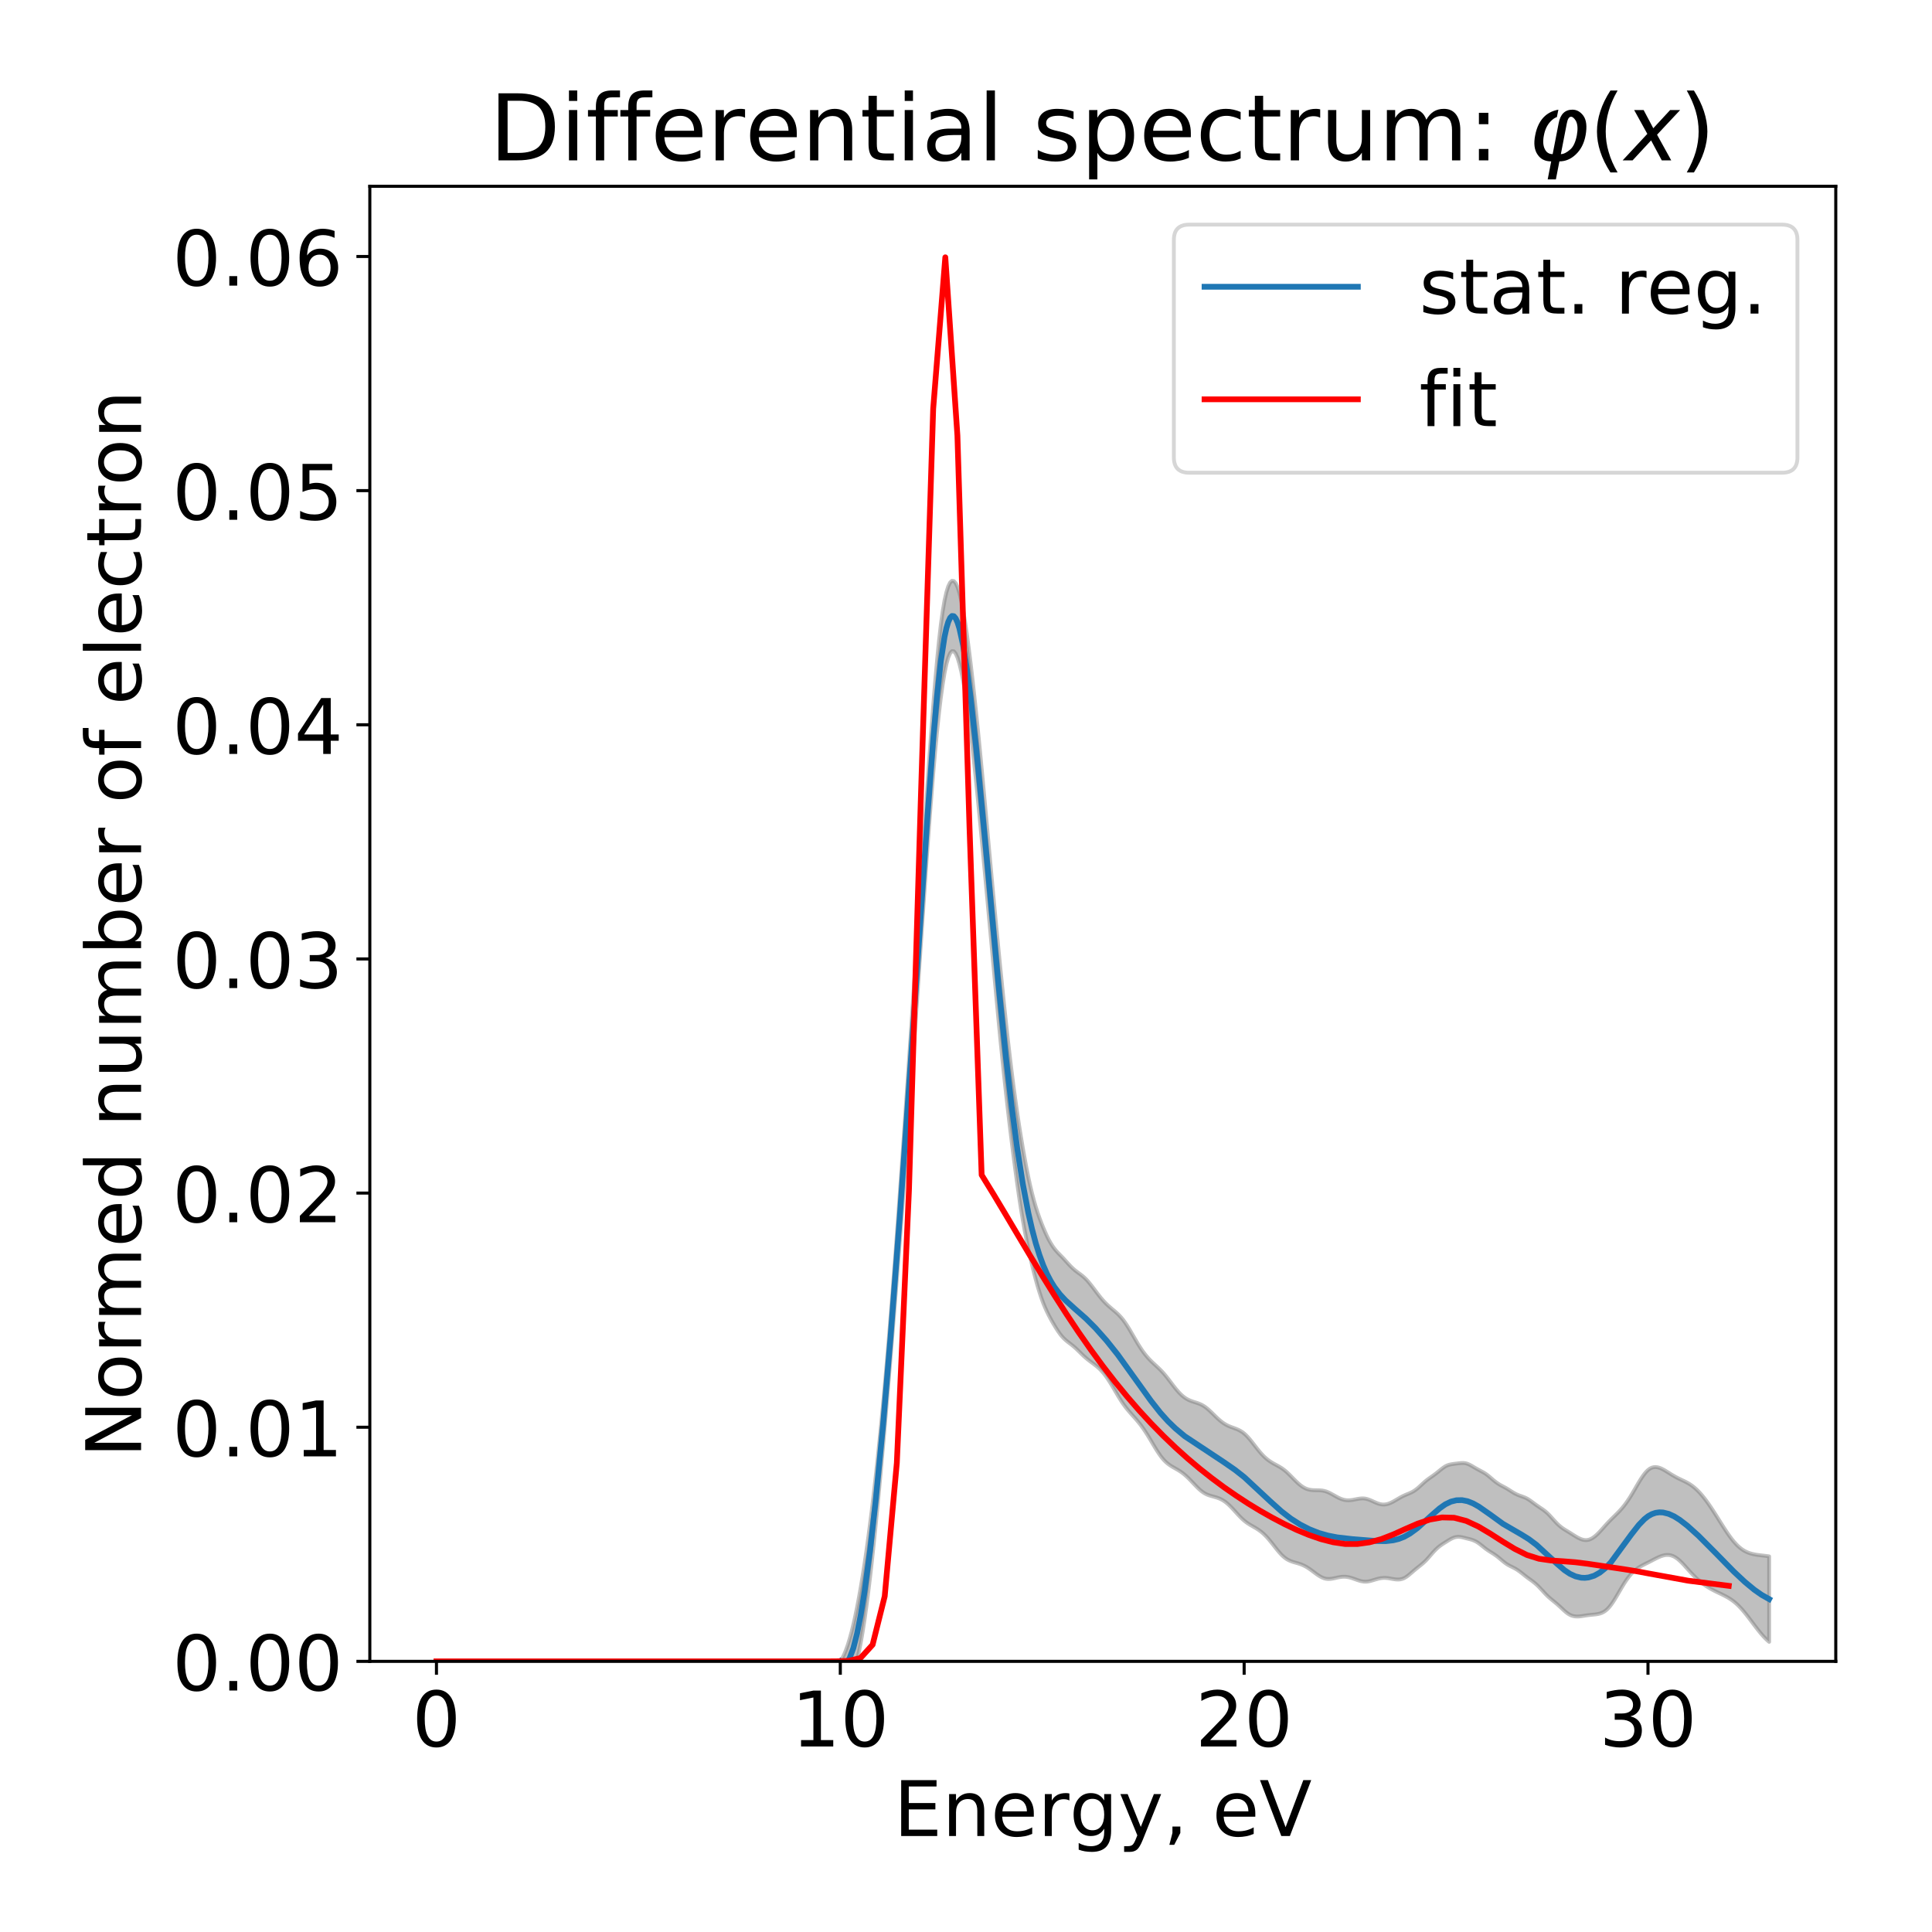 <?xml version="1.0" encoding="UTF-8"?>
<svg xmlns="http://www.w3.org/2000/svg" xmlns:xlink="http://www.w3.org/1999/xlink" width="504pt" height="504pt" viewBox="0 0 504 504" version="1.1">
<defs>
<g>
<symbol overflow="visible" id="glyph0-0">
<path style="stroke:none;" d="M 6.359 -13.281 C 5.34 -13.281 4.578 -12.781 4.059 -11.781 C 3.539 -10.781 3.301 -9.281 3.301 -7.281 C 3.301 -5.281 3.539 -3.781 4.059 -2.781 C 4.578 -1.781 5.34 -1.281 6.359 -1.281 C 7.379 -1.281 8.141 -1.781 8.66 -2.781 C 9.16 -3.781 9.422 -5.281 9.422 -7.281 C 9.422 -9.281 9.16 -10.781 8.66 -11.781 C 8.141 -12.781 7.379 -13.281 6.359 -13.281 M 6.359 -14.84 C 7.98 -14.84 9.219 -14.18 10.102 -12.898 C 10.961 -11.602 11.398 -9.719 11.398 -7.281 C 11.398 -4.82 10.961 -2.941 10.102 -1.66 C 9.219 -0.379 7.98 0.262 6.359 0.262 C 4.719 0.262 3.461 -0.379 2.602 -1.66 C 1.738 -2.941 1.32 -4.82 1.32 -7.281 C 1.32 -9.719 1.738 -11.602 2.602 -12.898 C 3.461 -14.18 4.719 -14.84 6.359 -14.84 "/>
</symbol>
<symbol overflow="visible" id="glyph0-1">
<path style="stroke:none;" d="M 2.48 -1.66 L 5.699 -1.66 L 5.699 -12.781 L 2.199 -12.078 L 2.199 -13.879 L 5.68 -14.578 L 7.66 -14.578 L 7.66 -1.66 L 10.879 -1.66 L 10.879 0 L 2.48 0 L 2.48 -1.66 "/>
</symbol>
<symbol overflow="visible" id="glyph0-2">
<path style="stroke:none;" d="M 3.84 -1.66 L 10.719 -1.66 L 10.719 0 L 1.461 0 L 1.461 -1.66 C 2.199 -2.422 3.219 -3.461 4.52 -4.781 C 5.801 -6.078 6.621 -6.922 6.961 -7.301 C 7.602 -8 8.039 -8.602 8.281 -9.102 C 8.52 -9.578 8.66 -10.078 8.66 -10.559 C 8.66 -11.32 8.379 -11.961 7.84 -12.441 C 7.301 -12.922 6.602 -13.18 5.719 -13.18 C 5.102 -13.18 4.441 -13.059 3.762 -12.859 C 3.078 -12.641 2.34 -12.32 1.559 -11.879 L 1.559 -13.879 C 2.359 -14.199 3.102 -14.441 3.781 -14.602 C 4.461 -14.762 5.102 -14.84 5.68 -14.84 C 7.18 -14.84 8.379 -14.461 9.281 -13.699 C 10.18 -12.941 10.641 -11.941 10.641 -10.68 C 10.641 -10.078 10.52 -9.5 10.301 -8.98 C 10.078 -8.441 9.68 -7.801 9.078 -7.078 C 8.922 -6.879 8.398 -6.34 7.52 -5.441 C 6.641 -4.539 5.422 -3.281 3.84 -1.66 "/>
</symbol>
<symbol overflow="visible" id="glyph0-3">
<path style="stroke:none;" d="M 8.121 -7.859 C 9.059 -7.66 9.801 -7.238 10.32 -6.602 C 10.84 -5.961 11.121 -5.16 11.121 -4.238 C 11.121 -2.801 10.621 -1.68 9.641 -0.898 C 8.641 -0.121 7.238 0.262 5.422 0.262 C 4.801 0.262 4.16 0.199 3.52 0.078 C 2.879 -0.02 2.199 -0.199 1.52 -0.441 L 1.52 -2.34 C 2.059 -2.02 2.66 -1.781 3.32 -1.621 C 3.961 -1.461 4.641 -1.379 5.359 -1.379 C 6.602 -1.379 7.539 -1.621 8.18 -2.102 C 8.82 -2.578 9.16 -3.301 9.16 -4.238 C 9.16 -5.078 8.859 -5.762 8.262 -6.238 C 7.66 -6.719 6.82 -6.98 5.738 -6.98 L 4.039 -6.98 L 4.039 -8.602 L 5.82 -8.602 C 6.781 -8.602 7.52 -8.781 8.039 -9.18 C 8.559 -9.559 8.82 -10.121 8.82 -10.859 C 8.82 -11.602 8.539 -12.18 8.02 -12.578 C 7.48 -12.98 6.719 -13.18 5.738 -13.18 C 5.199 -13.18 4.621 -13.121 4 -13 C 3.379 -12.879 2.699 -12.699 1.961 -12.461 L 1.961 -14.219 C 2.699 -14.422 3.398 -14.578 4.059 -14.68 C 4.699 -14.781 5.32 -14.84 5.922 -14.84 C 7.398 -14.84 8.578 -14.5 9.461 -13.82 C 10.34 -13.141 10.781 -12.219 10.781 -11.059 C 10.781 -10.262 10.539 -9.578 10.078 -9.02 C 9.621 -8.461 8.961 -8.059 8.121 -7.859 "/>
</symbol>
<symbol overflow="visible" id="glyph0-4">
<path style="stroke:none;" d="M 1.961 -14.578 L 11.18 -14.578 L 11.18 -12.922 L 3.941 -12.922 L 3.941 -8.602 L 10.879 -8.602 L 10.879 -6.941 L 3.941 -6.941 L 3.941 -1.66 L 11.359 -1.66 L 11.359 0 L 1.961 0 L 1.961 -14.578 "/>
</symbol>
<symbol overflow="visible" id="glyph0-5">
<path style="stroke:none;" d="M 10.98 -6.602 L 10.98 0 L 9.18 0 L 9.18 -6.539 C 9.18 -7.578 8.961 -8.34 8.559 -8.859 C 8.16 -9.379 7.559 -9.641 6.762 -9.641 C 5.781 -9.641 5.02 -9.32 4.461 -8.699 C 3.898 -8.078 3.621 -7.238 3.621 -6.18 L 3.621 0 L 1.82 0 L 1.82 -10.941 L 3.621 -10.941 L 3.621 -9.238 C 4.039 -9.879 4.539 -10.379 5.141 -10.699 C 5.719 -11.02 6.398 -11.199 7.16 -11.199 C 8.398 -11.199 9.359 -10.801 10 -10.02 C 10.641 -9.238 10.98 -8.102 10.98 -6.602 "/>
</symbol>
<symbol overflow="visible" id="glyph0-6">
<path style="stroke:none;" d="M 11.238 -5.922 L 11.238 -5.039 L 2.98 -5.039 C 3.059 -3.801 3.422 -2.84 4.102 -2.199 C 4.762 -1.559 5.68 -1.238 6.879 -1.238 C 7.559 -1.238 8.238 -1.32 8.879 -1.48 C 9.52 -1.641 10.18 -1.898 10.82 -2.262 L 10.82 -0.559 C 10.18 -0.281 9.52 -0.059 8.84 0.059 C 8.16 0.18 7.461 0.262 6.781 0.262 C 5.02 0.262 3.641 -0.238 2.621 -1.238 C 1.602 -2.238 1.102 -3.621 1.102 -5.359 C 1.102 -7.141 1.578 -8.559 2.539 -9.621 C 3.5 -10.66 4.82 -11.199 6.461 -11.199 C 7.941 -11.199 9.102 -10.719 9.961 -9.781 C 10.801 -8.82 11.238 -7.539 11.238 -5.922 M 9.441 -6.441 C 9.422 -7.422 9.141 -8.199 8.621 -8.801 C 8.078 -9.379 7.359 -9.68 6.48 -9.68 C 5.48 -9.68 4.68 -9.379 4.078 -8.82 C 3.48 -8.262 3.121 -7.461 3.039 -6.441 L 9.441 -6.441 "/>
</symbol>
<symbol overflow="visible" id="glyph0-7">
<path style="stroke:none;" d="M 8.219 -9.262 C 8.02 -9.379 7.801 -9.461 7.559 -9.52 C 7.32 -9.559 7.059 -9.602 6.781 -9.602 C 5.762 -9.602 4.98 -9.262 4.441 -8.602 C 3.879 -7.941 3.621 -7 3.621 -5.762 L 3.621 0 L 1.82 0 L 1.82 -10.941 L 3.621 -10.941 L 3.621 -9.238 C 3.98 -9.898 4.48 -10.398 5.078 -10.719 C 5.68 -11.039 6.422 -11.199 7.301 -11.199 C 7.422 -11.199 7.559 -11.18 7.719 -11.18 C 7.859 -11.16 8.02 -11.141 8.219 -11.102 L 8.219 -9.262 "/>
</symbol>
<symbol overflow="visible" id="glyph0-8">
<path style="stroke:none;" d="M 9.078 -5.602 C 9.078 -6.879 8.801 -7.898 8.281 -8.621 C 7.738 -9.34 6.98 -9.699 6.02 -9.699 C 5.059 -9.699 4.301 -9.34 3.762 -8.621 C 3.219 -7.898 2.961 -6.879 2.961 -5.602 C 2.961 -4.301 3.219 -3.301 3.762 -2.578 C 4.301 -1.859 5.059 -1.5 6.02 -1.5 C 6.98 -1.5 7.738 -1.859 8.281 -2.578 C 8.801 -3.301 9.078 -4.301 9.078 -5.602 M 10.879 -1.359 C 10.879 0.48 10.461 1.859 9.641 2.781 C 8.801 3.68 7.539 4.141 5.84 4.141 C 5.199 4.141 4.621 4.078 4.059 4 C 3.5 3.898 2.941 3.762 2.422 3.559 L 2.422 1.82 C 2.941 2.102 3.461 2.301 3.98 2.441 C 4.5 2.578 5.02 2.66 5.559 2.66 C 6.719 2.66 7.602 2.34 8.199 1.738 C 8.781 1.121 9.078 0.199 9.078 -1.039 L 9.078 -1.922 C 8.699 -1.281 8.219 -0.801 7.641 -0.48 C 7.059 -0.16 6.379 0 5.578 0 C 4.219 0 3.141 -0.5 2.32 -1.52 C 1.5 -2.539 1.102 -3.898 1.102 -5.602 C 1.102 -7.281 1.5 -8.641 2.32 -9.66 C 3.141 -10.68 4.219 -11.199 5.578 -11.199 C 6.379 -11.199 7.059 -11.039 7.641 -10.719 C 8.219 -10.398 8.699 -9.922 9.078 -9.281 L 9.078 -10.941 L 10.879 -10.941 L 10.879 -1.359 "/>
</symbol>
<symbol overflow="visible" id="glyph0-9">
<path style="stroke:none;" d="M 6.441 1 C 5.922 2.281 5.422 3.141 4.941 3.539 C 4.461 3.941 3.82 4.141 3.02 4.141 L 1.578 4.141 L 1.578 2.641 L 2.641 2.641 C 3.121 2.641 3.5 2.52 3.781 2.281 C 4.059 2.039 4.359 1.5 4.699 0.621 L 5.02 -0.18 L 0.602 -10.941 L 2.5 -10.941 L 5.922 -2.379 L 9.34 -10.941 L 11.238 -10.941 L 6.441 1 "/>
</symbol>
<symbol overflow="visible" id="glyph0-10">
<path style="stroke:none;" d="M 2.34 -2.48 L 4.398 -2.48 L 4.398 -0.801 L 2.801 2.301 L 1.539 2.301 L 2.34 -0.801 L 2.34 -2.48 "/>
</symbol>
<symbol overflow="visible" id="glyph0-11">
<path style="stroke:none;" d=""/>
</symbol>
<symbol overflow="visible" id="glyph0-12">
<path style="stroke:none;" d="M 5.719 0 L 0.16 -14.578 L 2.219 -14.578 L 6.84 -2.301 L 11.461 -14.578 L 13.52 -14.578 L 7.961 0 L 5.719 0 "/>
</symbol>
<symbol overflow="visible" id="glyph0-13">
<path style="stroke:none;" d="M 2.141 -2.48 L 4.199 -2.48 L 4.199 0 L 2.141 0 L 2.141 -2.48 "/>
</symbol>
<symbol overflow="visible" id="glyph0-14">
<path style="stroke:none;" d="M 7.559 -12.859 L 2.578 -5.078 L 7.559 -5.078 L 7.559 -12.859 M 7.039 -14.578 L 9.52 -14.578 L 9.52 -5.078 L 11.602 -5.078 L 11.602 -3.441 L 9.52 -3.441 L 9.52 0 L 7.559 0 L 7.559 -3.441 L 0.98 -3.441 L 0.98 -5.34 L 7.039 -14.578 "/>
</symbol>
<symbol overflow="visible" id="glyph0-15">
<path style="stroke:none;" d="M 2.16 -14.578 L 9.898 -14.578 L 9.898 -12.922 L 3.961 -12.922 L 3.961 -9.34 C 4.238 -9.441 4.539 -9.52 4.82 -9.559 C 5.102 -9.602 5.398 -9.641 5.68 -9.641 C 7.301 -9.641 8.578 -9.18 9.539 -8.301 C 10.5 -7.398 10.98 -6.199 10.98 -4.68 C 10.98 -3.102 10.48 -1.879 9.5 -1.02 C 8.52 -0.16 7.141 0.262 5.379 0.262 C 4.762 0.262 4.141 0.199 3.5 0.121 C 2.859 0.02 2.219 -0.121 1.539 -0.34 L 1.539 -2.32 C 2.121 -2 2.719 -1.762 3.359 -1.602 C 3.98 -1.441 4.641 -1.379 5.34 -1.379 C 6.461 -1.379 7.359 -1.66 8.02 -2.262 C 8.66 -2.859 9 -3.66 9 -4.68 C 9 -5.68 8.66 -6.48 8.02 -7.078 C 7.359 -7.68 6.461 -7.98 5.34 -7.98 C 4.82 -7.98 4.281 -7.922 3.762 -7.801 C 3.238 -7.68 2.699 -7.5 2.16 -7.262 L 2.16 -14.578 "/>
</symbol>
<symbol overflow="visible" id="glyph0-16">
<path style="stroke:none;" d="M 6.602 -8.078 C 5.719 -8.078 5.02 -7.762 4.5 -7.16 C 3.98 -6.559 3.719 -5.719 3.719 -4.68 C 3.719 -3.621 3.98 -2.781 4.5 -2.18 C 5.02 -1.578 5.719 -1.281 6.602 -1.281 C 7.48 -1.281 8.18 -1.578 8.699 -2.18 C 9.219 -2.781 9.48 -3.621 9.48 -4.68 C 9.48 -5.719 9.219 -6.559 8.699 -7.16 C 8.18 -7.762 7.48 -8.078 6.602 -8.078 M 10.52 -14.262 L 10.52 -12.461 C 10.02 -12.699 9.52 -12.879 9.02 -13 C 8.5 -13.121 8 -13.18 7.52 -13.18 C 6.199 -13.18 5.199 -12.738 4.52 -11.859 C 3.84 -10.98 3.441 -9.641 3.359 -7.879 C 3.738 -8.441 4.219 -8.879 4.801 -9.18 C 5.379 -9.48 6.02 -9.641 6.719 -9.641 C 8.18 -9.641 9.34 -9.18 10.18 -8.301 C 11.02 -7.422 11.461 -6.199 11.461 -4.68 C 11.461 -3.18 11 -1.98 10.121 -1.078 C 9.238 -0.18 8.059 0.262 6.602 0.262 C 4.922 0.262 3.621 -0.379 2.738 -1.66 C 1.84 -2.941 1.398 -4.82 1.398 -7.281 C 1.398 -9.578 1.941 -11.422 3.039 -12.781 C 4.121 -14.141 5.602 -14.84 7.441 -14.84 C 7.922 -14.84 8.422 -14.781 8.941 -14.699 C 9.441 -14.602 9.961 -14.461 10.52 -14.262 "/>
</symbol>
<symbol overflow="visible" id="glyph0-17">
<path style="stroke:none;" d="M 8.859 -10.621 L 8.859 -8.922 C 8.34 -9.16 7.82 -9.359 7.281 -9.5 C 6.719 -9.621 6.16 -9.699 5.578 -9.699 C 4.68 -9.699 4 -9.559 3.559 -9.281 C 3.121 -9 2.898 -8.602 2.898 -8.059 C 2.898 -7.641 3.059 -7.32 3.379 -7.078 C 3.699 -6.84 4.34 -6.602 5.301 -6.398 L 5.922 -6.262 C 7.199 -5.98 8.102 -5.578 8.641 -5.102 C 9.16 -4.602 9.441 -3.898 9.441 -3.02 C 9.441 -2 9.039 -1.199 8.238 -0.621 C 7.441 -0.02 6.32 0.262 4.922 0.262 C 4.32 0.262 3.719 0.199 3.078 0.102 C 2.441 0 1.781 -0.16 1.078 -0.398 L 1.078 -2.262 C 1.738 -1.898 2.398 -1.641 3.039 -1.48 C 3.68 -1.301 4.32 -1.219 4.961 -1.219 C 5.801 -1.219 6.461 -1.359 6.922 -1.641 C 7.359 -1.922 7.602 -2.34 7.602 -2.879 C 7.602 -3.359 7.422 -3.738 7.102 -4 C 6.781 -4.262 6.059 -4.52 4.941 -4.762 L 4.32 -4.898 C 3.199 -5.141 2.379 -5.5 1.898 -5.98 C 1.398 -6.461 1.16 -7.121 1.16 -7.98 C 1.16 -9 1.52 -9.801 2.238 -10.359 C 2.961 -10.922 4 -11.199 5.359 -11.199 C 6.02 -11.199 6.641 -11.141 7.238 -11.039 C 7.82 -10.941 8.359 -10.801 8.859 -10.621 "/>
</symbol>
<symbol overflow="visible" id="glyph0-18">
<path style="stroke:none;" d="M 3.66 -14.039 L 3.66 -10.941 L 7.359 -10.941 L 7.359 -9.539 L 3.66 -9.539 L 3.66 -3.602 C 3.66 -2.699 3.781 -2.121 4.02 -1.879 C 4.262 -1.621 4.762 -1.5 5.52 -1.5 L 7.359 -1.5 L 7.359 0 L 5.52 0 C 4.121 0 3.16 -0.262 2.641 -0.781 C 2.121 -1.301 1.859 -2.238 1.859 -3.602 L 1.859 -9.539 L 0.539 -9.539 L 0.539 -10.941 L 1.859 -10.941 L 1.859 -14.039 L 3.66 -14.039 "/>
</symbol>
<symbol overflow="visible" id="glyph0-19">
<path style="stroke:none;" d="M 6.859 -5.5 C 5.398 -5.5 4.398 -5.32 3.84 -5 C 3.281 -4.66 3 -4.102 3 -3.301 C 3 -2.66 3.199 -2.141 3.621 -1.781 C 4.039 -1.398 4.621 -1.219 5.34 -1.219 C 6.34 -1.219 7.141 -1.559 7.738 -2.281 C 8.34 -2.98 8.641 -3.922 8.641 -5.102 L 8.641 -5.5 L 6.859 -5.5 M 10.441 -6.238 L 10.441 0 L 8.641 0 L 8.641 -1.66 C 8.219 -0.98 7.699 -0.5 7.102 -0.199 C 6.5 0.102 5.738 0.262 4.859 0.262 C 3.738 0.262 2.84 -0.039 2.18 -0.66 C 1.52 -1.281 1.199 -2.121 1.199 -3.18 C 1.199 -4.398 1.602 -5.32 2.441 -5.961 C 3.262 -6.578 4.48 -6.898 6.121 -6.898 L 8.641 -6.898 L 8.641 -7.078 C 8.641 -7.898 8.359 -8.539 7.82 -9 C 7.281 -9.441 6.52 -9.68 5.539 -9.68 C 4.898 -9.68 4.301 -9.602 3.699 -9.441 C 3.102 -9.281 2.539 -9.059 2 -8.781 L 2 -10.441 C 2.641 -10.68 3.281 -10.879 3.898 -11 C 4.52 -11.121 5.121 -11.199 5.719 -11.199 C 7.301 -11.199 8.48 -10.781 9.262 -9.961 C 10.039 -9.141 10.441 -7.898 10.441 -6.238 "/>
</symbol>
<symbol overflow="visible" id="glyph0-20">
<path style="stroke:none;" d="M 7.422 -15.199 L 7.422 -13.699 L 5.699 -13.699 C 5.059 -13.699 4.602 -13.559 4.359 -13.301 C 4.102 -13.039 3.98 -12.578 3.98 -11.898 L 3.98 -10.941 L 6.941 -10.941 L 6.941 -9.539 L 3.98 -9.539 L 3.98 0 L 2.18 0 L 2.18 -9.539 L 0.461 -9.539 L 0.461 -10.941 L 2.18 -10.941 L 2.18 -11.699 C 2.18 -12.898 2.461 -13.801 3.02 -14.359 C 3.578 -14.922 4.48 -15.199 5.719 -15.199 L 7.422 -15.199 "/>
</symbol>
<symbol overflow="visible" id="glyph0-21">
<path style="stroke:none;" d="M 1.879 -10.941 L 3.68 -10.941 L 3.68 0 L 1.879 0 L 1.879 -10.941 M 1.879 -15.199 L 3.68 -15.199 L 3.68 -12.922 L 1.879 -12.922 L 1.879 -15.199 "/>
</symbol>
<symbol overflow="visible" id="glyph1-0">
<path style="stroke:none;" d="M -14.578 -1.961 L -14.578 -4.621 L -2.379 -11.078 L -14.578 -11.078 L -14.578 -13 L 0 -13 L 0 -10.34 L -12.199 -3.879 L 0 -3.879 L 0 -1.961 L -14.578 -1.961 "/>
</symbol>
<symbol overflow="visible" id="glyph1-1">
<path style="stroke:none;" d="M -9.68 -6.121 C -9.68 -5.16 -9.301 -4.398 -8.539 -3.84 C -7.781 -3.281 -6.762 -3 -5.461 -3 C -4.141 -3 -3.121 -3.262 -2.359 -3.82 C -1.602 -4.379 -1.238 -5.141 -1.238 -6.121 C -1.238 -7.078 -1.602 -7.84 -2.359 -8.398 C -3.121 -8.961 -4.141 -9.238 -5.461 -9.238 C -6.738 -9.238 -7.781 -8.961 -8.539 -8.398 C -9.301 -7.84 -9.68 -7.078 -9.68 -6.121 M -11.199 -6.121 C -11.199 -7.68 -10.68 -8.898 -9.68 -9.801 C -8.66 -10.68 -7.262 -11.141 -5.461 -11.141 C -3.66 -11.141 -2.262 -10.68 -1.262 -9.801 C -0.238 -8.898 0.262 -7.68 0.262 -6.121 C 0.262 -4.539 -0.238 -3.301 -1.262 -2.422 C -2.262 -1.539 -3.66 -1.102 -5.461 -1.102 C -7.262 -1.102 -8.66 -1.539 -9.68 -2.422 C -10.68 -3.301 -11.199 -4.539 -11.199 -6.121 "/>
</symbol>
<symbol overflow="visible" id="glyph1-2">
<path style="stroke:none;" d="M -9.262 -8.219 C -9.379 -8.02 -9.461 -7.801 -9.52 -7.559 C -9.559 -7.32 -9.602 -7.059 -9.602 -6.781 C -9.602 -5.762 -9.262 -4.98 -8.602 -4.441 C -7.941 -3.879 -7 -3.621 -5.762 -3.621 L 0 -3.621 L 0 -1.82 L -10.941 -1.82 L -10.941 -3.621 L -9.238 -3.621 C -9.898 -3.98 -10.398 -4.48 -10.719 -5.078 C -11.039 -5.68 -11.199 -6.422 -11.199 -7.301 C -11.199 -7.422 -11.18 -7.559 -11.18 -7.719 C -11.16 -7.859 -11.141 -8.02 -11.102 -8.219 L -9.262 -8.219 "/>
</symbol>
<symbol overflow="visible" id="glyph1-3">
<path style="stroke:none;" d="M -8.84 -10.398 C -9.641 -10.84 -10.219 -11.379 -10.621 -12 C -11 -12.621 -11.199 -13.359 -11.199 -14.219 C -11.199 -15.34 -10.801 -16.219 -10 -16.84 C -9.199 -17.461 -8.059 -17.781 -6.602 -17.781 L 0 -17.781 L 0 -15.98 L -6.539 -15.98 C -7.578 -15.98 -8.359 -15.781 -8.879 -15.422 C -9.379 -15.039 -9.641 -14.48 -9.641 -13.719 C -9.641 -12.781 -9.32 -12.039 -8.699 -11.5 C -8.078 -10.961 -7.238 -10.699 -6.18 -10.699 L 0 -10.699 L 0 -8.898 L -6.539 -8.898 C -7.578 -8.898 -8.359 -8.699 -8.879 -8.34 C -9.379 -7.961 -9.641 -7.379 -9.641 -6.621 C -9.641 -5.699 -9.32 -4.961 -8.699 -4.422 C -8.078 -3.879 -7.238 -3.621 -6.18 -3.621 L 0 -3.621 L 0 -1.82 L -10.941 -1.82 L -10.941 -3.621 L -9.238 -3.621 C -9.898 -4.02 -10.398 -4.52 -10.719 -5.102 C -11.039 -5.66 -11.199 -6.34 -11.199 -7.141 C -11.199 -7.941 -11 -8.602 -10.602 -9.16 C -10.199 -9.719 -9.602 -10.121 -8.84 -10.398 "/>
</symbol>
<symbol overflow="visible" id="glyph1-4">
<path style="stroke:none;" d="M -5.922 -11.238 L -5.039 -11.238 L -5.039 -2.98 C -3.801 -3.059 -2.84 -3.422 -2.199 -4.102 C -1.559 -4.762 -1.238 -5.68 -1.238 -6.879 C -1.238 -7.559 -1.32 -8.238 -1.48 -8.879 C -1.641 -9.52 -1.898 -10.18 -2.262 -10.82 L -0.559 -10.82 C -0.281 -10.18 -0.059 -9.52 0.059 -8.84 C 0.18 -8.16 0.262 -7.461 0.262 -6.781 C 0.262 -5.02 -0.238 -3.641 -1.238 -2.621 C -2.238 -1.602 -3.621 -1.102 -5.359 -1.102 C -7.141 -1.102 -8.559 -1.578 -9.621 -2.539 C -10.66 -3.5 -11.199 -4.82 -11.199 -6.461 C -11.199 -7.941 -10.719 -9.102 -9.781 -9.961 C -8.82 -10.801 -7.539 -11.238 -5.922 -11.238 M -6.441 -9.441 C -7.422 -9.422 -8.199 -9.141 -8.801 -8.621 C -9.379 -8.078 -9.68 -7.359 -9.68 -6.48 C -9.68 -5.48 -9.379 -4.68 -8.82 -4.078 C -8.262 -3.48 -7.461 -3.121 -6.441 -3.039 L -6.441 -9.441 "/>
</symbol>
<symbol overflow="visible" id="glyph1-5">
<path style="stroke:none;" d="M -9.281 -9.078 L -15.199 -9.078 L -15.199 -10.879 L 0 -10.879 L 0 -9.078 L -1.641 -9.078 C -0.98 -8.699 -0.5 -8.219 -0.199 -7.641 C 0.102 -7.059 0.262 -6.379 0.262 -5.578 C 0.262 -4.262 -0.262 -3.18 -1.301 -2.34 C -2.34 -1.5 -3.738 -1.102 -5.461 -1.102 C -7.18 -1.102 -8.559 -1.5 -9.621 -2.34 C -10.66 -3.18 -11.199 -4.262 -11.199 -5.578 C -11.199 -6.379 -11.039 -7.059 -10.719 -7.641 C -10.398 -8.219 -9.922 -8.699 -9.281 -9.078 M -5.461 -2.961 C -4.141 -2.961 -3.102 -3.219 -2.34 -3.762 C -1.578 -4.301 -1.219 -5.059 -1.219 -6.02 C -1.219 -6.961 -1.578 -7.699 -2.34 -8.262 C -3.102 -8.801 -4.141 -9.078 -5.461 -9.078 C -6.781 -9.078 -7.801 -8.801 -8.559 -8.262 C -9.32 -7.699 -9.699 -6.961 -9.699 -6.02 C -9.699 -5.059 -9.32 -4.301 -8.559 -3.762 C -7.801 -3.219 -6.781 -2.961 -5.461 -2.961 "/>
</symbol>
<symbol overflow="visible" id="glyph1-6">
<path style="stroke:none;" d=""/>
</symbol>
<symbol overflow="visible" id="glyph1-7">
<path style="stroke:none;" d="M -6.602 -10.98 L 0 -10.98 L 0 -9.18 L -6.539 -9.18 C -7.578 -9.18 -8.34 -8.961 -8.859 -8.559 C -9.379 -8.16 -9.641 -7.559 -9.641 -6.762 C -9.641 -5.781 -9.32 -5.02 -8.699 -4.461 C -8.078 -3.898 -7.238 -3.621 -6.18 -3.621 L 0 -3.621 L 0 -1.82 L -10.941 -1.82 L -10.941 -3.621 L -9.238 -3.621 C -9.879 -4.039 -10.379 -4.539 -10.699 -5.141 C -11.02 -5.719 -11.199 -6.398 -11.199 -7.16 C -11.199 -8.398 -10.801 -9.359 -10.02 -10 C -9.238 -10.641 -8.102 -10.98 -6.602 -10.98 "/>
</symbol>
<symbol overflow="visible" id="glyph1-8">
<path style="stroke:none;" d="M -4.32 -1.699 L -10.941 -1.699 L -10.941 -3.5 L -4.379 -3.5 C -3.34 -3.5 -2.578 -3.699 -2.059 -4.102 C -1.539 -4.5 -1.281 -5.102 -1.281 -5.922 C -1.281 -6.879 -1.578 -7.66 -2.199 -8.219 C -2.82 -8.781 -3.66 -9.059 -4.738 -9.059 L -10.941 -9.059 L -10.941 -10.859 L 0 -10.859 L 0 -9.059 L -1.68 -9.059 C -1 -8.621 -0.52 -8.102 -0.199 -7.539 C 0.102 -6.961 0.262 -6.301 0.262 -5.539 C 0.262 -4.281 -0.121 -3.32 -0.898 -2.68 C -1.66 -2.02 -2.801 -1.699 -4.32 -1.699 M -11.199 -6.219 L -11.199 -6.219 "/>
</symbol>
<symbol overflow="visible" id="glyph1-9">
<path style="stroke:none;" d="M -5.461 -9.738 C -6.781 -9.738 -7.801 -9.461 -8.559 -8.922 C -9.32 -8.359 -9.699 -7.621 -9.699 -6.68 C -9.699 -5.719 -9.32 -4.98 -8.559 -4.441 C -7.801 -3.879 -6.781 -3.621 -5.461 -3.621 C -4.141 -3.621 -3.102 -3.879 -2.34 -4.441 C -1.578 -4.98 -1.219 -5.719 -1.219 -6.68 C -1.219 -7.621 -1.578 -8.359 -2.34 -8.922 C -3.102 -9.461 -4.141 -9.738 -5.461 -9.738 M -9.281 -3.621 C -9.922 -3.98 -10.398 -4.461 -10.719 -5.039 C -11.039 -5.621 -11.199 -6.32 -11.199 -7.121 C -11.199 -8.441 -10.66 -9.52 -9.621 -10.359 C -8.559 -11.18 -7.18 -11.602 -5.461 -11.602 C -3.738 -11.602 -2.34 -11.18 -1.301 -10.359 C -0.262 -9.52 0.262 -8.441 0.262 -7.121 C 0.262 -6.32 0.102 -5.621 -0.199 -5.039 C -0.5 -4.461 -0.98 -3.98 -1.641 -3.621 L 0 -3.621 L 0 -1.82 L -15.199 -1.82 L -15.199 -3.621 L -9.281 -3.621 "/>
</symbol>
<symbol overflow="visible" id="glyph1-10">
<path style="stroke:none;" d="M -15.199 -7.422 L -13.699 -7.422 L -13.699 -5.699 C -13.699 -5.059 -13.559 -4.602 -13.301 -4.359 C -13.039 -4.102 -12.578 -3.98 -11.898 -3.98 L -10.941 -3.98 L -10.941 -6.941 L -9.539 -6.941 L -9.539 -3.98 L 0 -3.98 L 0 -2.18 L -9.539 -2.18 L -9.539 -0.461 L -10.941 -0.461 L -10.941 -2.18 L -11.699 -2.18 C -12.898 -2.18 -13.801 -2.461 -14.359 -3.02 C -14.922 -3.578 -15.199 -4.48 -15.199 -5.719 L -15.199 -7.422 "/>
</symbol>
<symbol overflow="visible" id="glyph1-11">
<path style="stroke:none;" d="M -15.199 -1.879 L -15.199 -3.68 L 0 -3.68 L 0 -1.879 L -15.199 -1.879 "/>
</symbol>
<symbol overflow="visible" id="glyph1-12">
<path style="stroke:none;" d="M -10.52 -9.762 L -8.84 -9.762 C -9.121 -9.238 -9.32 -8.738 -9.461 -8.219 C -9.602 -7.699 -9.68 -7.199 -9.68 -6.68 C -9.68 -5.52 -9.301 -4.602 -8.559 -3.961 C -7.82 -3.32 -6.781 -3 -5.461 -3 C -4.121 -3 -3.078 -3.32 -2.34 -3.961 C -1.602 -4.602 -1.238 -5.52 -1.238 -6.68 C -1.238 -7.199 -1.301 -7.699 -1.441 -8.219 C -1.578 -8.738 -1.801 -9.238 -2.078 -9.762 L -0.422 -9.762 C -0.18 -9.238 0 -8.719 0.102 -8.199 C 0.199 -7.66 0.262 -7.078 0.262 -6.48 C 0.262 -4.84 -0.238 -3.52 -1.281 -2.559 C -2.301 -1.578 -3.699 -1.102 -5.461 -1.102 C -7.238 -1.102 -8.641 -1.578 -9.66 -2.559 C -10.68 -3.539 -11.199 -4.879 -11.199 -6.602 C -11.199 -7.16 -11.141 -7.699 -11.02 -8.219 C -10.898 -8.738 -10.738 -9.262 -10.52 -9.762 "/>
</symbol>
<symbol overflow="visible" id="glyph1-13">
<path style="stroke:none;" d="M -14.039 -3.66 L -10.941 -3.66 L -10.941 -7.359 L -9.539 -7.359 L -9.539 -3.66 L -3.602 -3.66 C -2.699 -3.66 -2.121 -3.781 -1.879 -4.02 C -1.621 -4.262 -1.5 -4.762 -1.5 -5.52 L -1.5 -7.359 L 0 -7.359 L 0 -5.52 C 0 -4.121 -0.262 -3.16 -0.781 -2.641 C -1.301 -2.121 -2.238 -1.859 -3.602 -1.859 L -9.539 -1.859 L -9.539 -0.539 L -10.941 -0.539 L -10.941 -1.859 L -14.039 -1.859 L -14.039 -3.66 "/>
</symbol>
<symbol overflow="visible" id="glyph2-0">
<path style="stroke:none;" d="M 4.727 -15.551 L 4.727 -1.945 L 7.586 -1.945 C 9.984 -1.945 11.762 -2.473 12.887 -3.574 C 13.992 -4.68 14.566 -6.406 14.566 -8.762 C 14.566 -11.113 13.992 -12.816 12.887 -13.922 C 11.762 -15 9.984 -15.551 7.586 -15.551 L 4.727 -15.551 M 2.352 -17.496 L 7.223 -17.496 C 10.609 -17.496 13.105 -16.777 14.688 -15.383 C 16.273 -13.969 17.062 -11.762 17.062 -8.762 C 17.062 -5.734 16.246 -3.527 14.664 -2.113 C 13.078 -0.695 10.586 0 7.223 0 L 2.352 0 L 2.352 -17.496 "/>
</symbol>
<symbol overflow="visible" id="glyph2-1">
<path style="stroke:none;" d="M 2.258 -13.129 L 4.414 -13.129 L 4.414 0 L 2.258 0 L 2.258 -13.129 M 2.258 -18.238 L 4.414 -18.238 L 4.414 -15.504 L 2.258 -15.504 L 2.258 -18.238 "/>
</symbol>
<symbol overflow="visible" id="glyph2-2">
<path style="stroke:none;" d="M 8.902 -18.238 L 8.902 -16.441 L 6.84 -16.441 C 6.07 -16.441 5.52 -16.273 5.23 -15.961 C 4.922 -15.648 4.777 -15.098 4.777 -14.281 L 4.777 -13.129 L 8.328 -13.129 L 8.328 -11.449 L 4.777 -11.449 L 4.777 0 L 2.617 0 L 2.617 -11.449 L 0.551 -11.449 L 0.551 -13.129 L 2.617 -13.129 L 2.617 -14.039 C 2.617 -15.48 2.953 -16.559 3.625 -17.23 C 4.297 -17.902 5.375 -18.238 6.863 -18.238 L 8.902 -18.238 "/>
</symbol>
<symbol overflow="visible" id="glyph2-3">
<path style="stroke:none;" d="M 13.488 -7.105 L 13.488 -6.047 L 3.574 -6.047 C 3.672 -4.559 4.105 -3.406 4.922 -2.641 C 5.711 -1.871 6.816 -1.488 8.258 -1.488 C 9.07 -1.488 9.887 -1.586 10.656 -1.777 C 11.426 -1.969 12.215 -2.281 12.984 -2.711 L 12.984 -0.672 C 12.215 -0.336 11.426 -0.07 10.609 0.07 C 9.793 0.215 8.953 0.312 8.137 0.312 C 6.023 0.312 4.367 -0.289 3.145 -1.488 C 1.922 -2.688 1.32 -4.344 1.32 -6.434 C 1.32 -8.566 1.895 -10.273 3.047 -11.543 C 4.199 -12.793 5.785 -13.441 7.754 -13.441 C 9.527 -13.441 10.922 -12.863 11.953 -11.734 C 12.961 -10.586 13.488 -9.047 13.488 -7.105 M 11.328 -7.727 C 11.305 -8.902 10.969 -9.84 10.344 -10.559 C 9.695 -11.258 8.832 -11.617 7.777 -11.617 C 6.574 -11.617 5.617 -11.258 4.895 -10.586 C 4.176 -9.91 3.742 -8.953 3.648 -7.727 L 11.328 -7.727 "/>
</symbol>
<symbol overflow="visible" id="glyph2-4">
<path style="stroke:none;" d="M 9.863 -11.113 C 9.625 -11.258 9.359 -11.352 9.07 -11.426 C 8.785 -11.473 8.473 -11.52 8.137 -11.52 C 6.91 -11.52 5.977 -11.113 5.328 -10.32 C 4.656 -9.527 4.344 -8.398 4.344 -6.91 L 4.344 0 L 2.184 0 L 2.184 -13.129 L 4.344 -13.129 L 4.344 -11.09 C 4.777 -11.879 5.375 -12.48 6.098 -12.863 C 6.816 -13.246 7.703 -13.441 8.762 -13.441 C 8.902 -13.441 9.07 -13.414 9.266 -13.414 C 9.434 -13.391 9.625 -13.367 9.863 -13.32 L 9.863 -11.113 "/>
</symbol>
<symbol overflow="visible" id="glyph2-5">
<path style="stroke:none;" d="M 13.176 -7.922 L 13.176 0 L 11.016 0 L 11.016 -7.848 C 11.016 -9.098 10.754 -10.008 10.273 -10.633 C 9.793 -11.258 9.07 -11.566 8.113 -11.566 C 6.938 -11.566 6.023 -11.184 5.352 -10.441 C 4.68 -9.695 4.344 -8.688 4.344 -7.414 L 4.344 0 L 2.184 0 L 2.184 -13.129 L 4.344 -13.129 L 4.344 -11.09 C 4.848 -11.855 5.449 -12.457 6.168 -12.84 C 6.863 -13.223 7.68 -13.441 8.594 -13.441 C 10.078 -13.441 11.23 -12.961 12 -12.023 C 12.77 -11.09 13.176 -9.719 13.176 -7.922 "/>
</symbol>
<symbol overflow="visible" id="glyph2-6">
<path style="stroke:none;" d="M 4.391 -16.848 L 4.391 -13.129 L 8.832 -13.129 L 8.832 -11.449 L 4.391 -11.449 L 4.391 -4.32 C 4.391 -3.238 4.535 -2.543 4.824 -2.258 C 5.113 -1.945 5.711 -1.801 6.625 -1.801 L 8.832 -1.801 L 8.832 0 L 6.625 0 C 4.945 0 3.793 -0.312 3.168 -0.938 C 2.543 -1.559 2.23 -2.688 2.23 -4.32 L 2.23 -11.449 L 0.648 -11.449 L 0.648 -13.129 L 2.23 -13.129 L 2.23 -16.848 L 4.391 -16.848 "/>
</symbol>
<symbol overflow="visible" id="glyph2-7">
<path style="stroke:none;" d="M 8.23 -6.602 C 6.48 -6.602 5.281 -6.383 4.609 -6 C 3.938 -5.594 3.602 -4.922 3.602 -3.961 C 3.602 -3.191 3.84 -2.566 4.344 -2.137 C 4.848 -1.68 5.543 -1.465 6.406 -1.465 C 7.609 -1.465 8.566 -1.871 9.289 -2.734 C 10.008 -3.574 10.367 -4.703 10.367 -6.121 L 10.367 -6.602 L 8.23 -6.602 M 12.527 -7.488 L 12.527 0 L 10.367 0 L 10.367 -1.992 C 9.863 -1.176 9.238 -0.602 8.52 -0.238 C 7.801 0.121 6.887 0.312 5.832 0.312 C 4.488 0.312 3.406 -0.047 2.617 -0.793 C 1.824 -1.535 1.441 -2.543 1.441 -3.816 C 1.441 -5.281 1.922 -6.383 2.93 -7.152 C 3.91 -7.895 5.375 -8.281 7.344 -8.281 L 10.367 -8.281 L 10.367 -8.496 C 10.367 -9.48 10.031 -10.246 9.383 -10.801 C 8.734 -11.328 7.824 -11.617 6.648 -11.617 C 5.879 -11.617 5.16 -11.52 4.441 -11.328 C 3.719 -11.137 3.047 -10.871 2.398 -10.535 L 2.398 -12.527 C 3.168 -12.816 3.938 -13.055 4.68 -13.199 C 5.426 -13.344 6.145 -13.441 6.863 -13.441 C 8.762 -13.441 10.176 -12.938 11.113 -11.953 C 12.047 -10.969 12.527 -9.48 12.527 -7.488 "/>
</symbol>
<symbol overflow="visible" id="glyph2-8">
<path style="stroke:none;" d="M 2.258 -18.238 L 4.414 -18.238 L 4.414 0 L 2.258 0 L 2.258 -18.238 "/>
</symbol>
<symbol overflow="visible" id="glyph2-9">
<path style="stroke:none;" d=""/>
</symbol>
<symbol overflow="visible" id="glyph2-10">
<path style="stroke:none;" d="M 10.633 -12.742 L 10.633 -10.703 C 10.008 -10.992 9.383 -11.23 8.734 -11.398 C 8.062 -11.543 7.391 -11.641 6.695 -11.641 C 5.617 -11.641 4.801 -11.473 4.273 -11.137 C 3.742 -10.801 3.48 -10.32 3.48 -9.672 C 3.48 -9.168 3.672 -8.785 4.055 -8.496 C 4.441 -8.207 5.207 -7.922 6.359 -7.68 L 7.105 -7.512 C 8.641 -7.176 9.719 -6.695 10.367 -6.121 C 10.992 -5.52 11.328 -4.68 11.328 -3.625 C 11.328 -2.398 10.848 -1.441 9.887 -0.742 C 8.93 -0.023 7.586 0.312 5.902 0.312 C 5.184 0.312 4.465 0.238 3.695 0.121 C 2.93 0 2.137 -0.191 1.297 -0.48 L 1.297 -2.711 C 2.09 -2.281 2.879 -1.969 3.648 -1.777 C 4.414 -1.559 5.184 -1.465 5.953 -1.465 C 6.961 -1.465 7.754 -1.633 8.305 -1.969 C 8.832 -2.305 9.121 -2.809 9.121 -3.457 C 9.121 -4.031 8.902 -4.488 8.52 -4.801 C 8.137 -5.113 7.273 -5.426 5.93 -5.711 L 5.184 -5.879 C 3.84 -6.168 2.855 -6.602 2.281 -7.176 C 1.68 -7.754 1.391 -8.543 1.391 -9.574 C 1.391 -10.801 1.824 -11.762 2.688 -12.434 C 3.551 -13.105 4.801 -13.441 6.434 -13.441 C 7.223 -13.441 7.969 -13.367 8.688 -13.246 C 9.383 -13.129 10.031 -12.961 10.633 -12.742 "/>
</symbol>
<symbol overflow="visible" id="glyph2-11">
<path style="stroke:none;" d="M 4.344 -1.969 L 4.344 4.969 L 2.184 4.969 L 2.184 -13.129 L 4.344 -13.129 L 4.344 -11.137 C 4.777 -11.902 5.352 -12.48 6.047 -12.863 C 6.742 -13.246 7.586 -13.441 8.543 -13.441 C 10.129 -13.441 11.426 -12.793 12.434 -11.543 C 13.414 -10.273 13.922 -8.617 13.922 -6.551 C 13.922 -4.488 13.414 -2.809 12.434 -1.559 C 11.426 -0.312 10.129 0.312 8.543 0.312 C 7.586 0.312 6.742 0.121 6.047 -0.238 C 5.352 -0.602 4.777 -1.176 4.344 -1.969 M 11.688 -6.551 C 11.688 -8.137 11.352 -9.359 10.703 -10.273 C 10.031 -11.184 9.145 -11.641 8.016 -11.641 C 6.863 -11.641 5.977 -11.184 5.328 -10.273 C 4.656 -9.359 4.344 -8.137 4.344 -6.551 C 4.344 -4.969 4.656 -3.719 5.328 -2.809 C 5.977 -1.895 6.863 -1.465 8.016 -1.465 C 9.145 -1.465 10.031 -1.895 10.703 -2.809 C 11.352 -3.719 11.688 -4.969 11.688 -6.551 "/>
</symbol>
<symbol overflow="visible" id="glyph2-12">
<path style="stroke:none;" d="M 11.711 -12.625 L 11.711 -10.609 C 11.09 -10.945 10.488 -11.184 9.863 -11.352 C 9.238 -11.52 8.641 -11.617 8.016 -11.617 C 6.625 -11.617 5.52 -11.16 4.754 -10.273 C 3.984 -9.383 3.602 -8.137 3.602 -6.551 C 3.602 -4.945 3.984 -3.695 4.754 -2.809 C 5.52 -1.922 6.625 -1.488 8.016 -1.488 C 8.641 -1.488 9.238 -1.559 9.863 -1.727 C 10.488 -1.895 11.09 -2.16 11.711 -2.496 L 11.711 -0.504 C 11.09 -0.215 10.465 0 9.84 0.121 C 9.191 0.238 8.496 0.312 7.777 0.312 C 5.809 0.312 4.223 -0.289 3.07 -1.535 C 1.895 -2.762 1.32 -4.441 1.32 -6.551 C 1.32 -8.688 1.895 -10.367 3.07 -11.594 C 4.246 -12.816 5.855 -13.441 7.922 -13.441 C 8.594 -13.441 9.238 -13.367 9.863 -13.223 C 10.488 -13.078 11.113 -12.887 11.711 -12.625 "/>
</symbol>
<symbol overflow="visible" id="glyph2-13">
<path style="stroke:none;" d="M 2.039 -5.184 L 2.039 -13.129 L 4.199 -13.129 L 4.199 -5.258 C 4.199 -4.008 4.441 -3.098 4.922 -2.473 C 5.398 -1.848 6.121 -1.535 7.105 -1.535 C 8.258 -1.535 9.191 -1.895 9.863 -2.641 C 10.535 -3.383 10.871 -4.391 10.871 -5.688 L 10.871 -13.129 L 13.031 -13.129 L 13.031 0 L 10.871 0 L 10.871 -2.016 C 10.344 -1.199 9.719 -0.625 9.047 -0.238 C 8.352 0.121 7.559 0.312 6.648 0.312 C 5.137 0.312 3.984 -0.145 3.215 -1.078 C 2.426 -1.992 2.039 -3.359 2.039 -5.184 M 7.465 -13.441 L 7.465 -13.441 "/>
</symbol>
<symbol overflow="visible" id="glyph2-14">
<path style="stroke:none;" d="M 12.48 -10.609 C 13.008 -11.566 13.656 -12.266 14.398 -12.742 C 15.145 -13.199 16.031 -13.441 17.062 -13.441 C 18.406 -13.441 19.465 -12.961 20.207 -12 C 20.953 -11.039 21.336 -9.672 21.336 -7.922 L 21.336 0 L 19.176 0 L 19.176 -7.848 C 19.176 -9.098 18.938 -10.031 18.504 -10.656 C 18.047 -11.258 17.375 -11.566 16.465 -11.566 C 15.336 -11.566 14.449 -11.184 13.801 -10.441 C 13.152 -9.695 12.84 -8.688 12.84 -7.414 L 12.84 0 L 10.68 0 L 10.68 -7.848 C 10.68 -9.098 10.441 -10.031 10.008 -10.656 C 9.551 -11.258 8.855 -11.566 7.945 -11.566 C 6.84 -11.566 5.953 -11.184 5.305 -10.441 C 4.656 -9.695 4.344 -8.688 4.344 -7.414 L 4.344 0 L 2.184 0 L 2.184 -13.129 L 4.344 -13.129 L 4.344 -11.09 C 4.824 -11.879 5.426 -12.48 6.121 -12.863 C 6.793 -13.246 7.609 -13.441 8.566 -13.441 C 9.527 -13.441 10.32 -13.199 10.992 -12.719 C 11.664 -12.238 12.145 -11.52 12.48 -10.609 "/>
</symbol>
<symbol overflow="visible" id="glyph2-15">
<path style="stroke:none;" d="M 2.809 -2.977 L 5.281 -2.977 L 5.281 0 L 2.809 0 L 2.809 -2.977 M 2.809 -12.406 L 5.281 -12.406 L 5.281 -9.434 L 2.809 -9.434 L 2.809 -12.406 "/>
</symbol>
<symbol overflow="visible" id="glyph2-16">
<path style="stroke:none;" d="M 7.441 -18.215 C 6.383 -16.391 5.617 -14.617 5.113 -12.863 C 4.586 -11.113 4.344 -9.336 4.344 -7.535 C 4.344 -5.711 4.586 -3.938 5.113 -2.184 C 5.617 -0.406 6.383 1.344 7.441 3.145 L 5.566 3.145 C 4.391 1.297 3.504 -0.48 2.93 -2.258 C 2.352 -4.031 2.062 -5.785 2.062 -7.535 C 2.062 -9.266 2.352 -11.016 2.93 -12.793 C 3.504 -14.566 4.367 -16.367 5.566 -18.215 L 7.441 -18.215 "/>
</symbol>
<symbol overflow="visible" id="glyph2-17">
<path style="stroke:none;" d="M 1.922 -18.215 L 3.793 -18.215 C 4.945 -16.367 5.832 -14.566 6.406 -12.793 C 6.984 -11.016 7.297 -9.266 7.297 -7.535 C 7.297 -5.785 6.984 -4.031 6.406 -2.258 C 5.832 -0.48 4.945 1.297 3.793 3.145 L 1.922 3.145 C 2.953 1.344 3.719 -0.406 4.246 -2.184 C 4.754 -3.938 5.016 -5.711 5.016 -7.535 C 5.016 -9.336 4.754 -11.113 4.246 -12.863 C 3.719 -14.617 2.953 -16.391 1.922 -18.215 "/>
</symbol>
<symbol overflow="visible" id="glyph3-0">
<path style="stroke:none;" d="M 14.398 -13.129 L 8.375 -6.695 L 12.07 0 L 9.602 0 L 6.816 -5.207 L 1.992 0 L -0.602 0 L 5.832 -6.91 L 2.398 -13.129 L 4.871 -13.129 L 7.391 -8.375 L 11.785 -13.129 L 14.398 -13.129 "/>
</symbol>
</g>
<clipPath id="clip1">
  <path d="M 219 151 L 462 151 L 462 433.398 L 219 433.398 Z M 219 151 "/>
</clipPath>
<clipPath id="clip2">
  <path d="M 218 151 L 463 151 L 463 433.398 L 218 433.398 Z M 218 151 "/>
</clipPath>
<clipPath id="clip3">
  <path d="M 218 159 L 463 159 L 463 433.398 L 218 433.398 Z M 218 159 "/>
</clipPath>
<clipPath id="clip4">
  <path d="M 112 66 L 453 66 L 453 433.398 L 112 433.398 Z M 112 66 "/>
</clipPath>
</defs>
<g id="surface1">
<rect x="0" y="0" width="504" height="504" style="fill:rgb(100%,100%,100%);fill-opacity:1;stroke:none;"/>
<path style=" stroke:none;fill-rule:nonzero;fill:rgb(100%,100%,100%);fill-opacity:1;" d="M 96.477 433.398 L 478.898 433.398 L 478.898 48.602 L 96.477 48.602 Z M 96.477 433.398 "/>
<g clip-path="url(#clip1)" clip-rule="nonzero">
<path style=" stroke:none;fill-rule:nonzero;fill:rgb(50.195%,50.195%,50.195%);fill-opacity:0.5;" d="M 461.516 406.016 L 461.516 428.309 L 461.031 427.887 L 460.547 427.422 L 460.059 426.914 L 459.574 426.367 L 459.09 425.789 L 458.605 425.188 L 458.117 424.562 L 457.633 423.926 L 457.148 423.281 L 456.66 422.633 L 456.176 421.992 L 455.691 421.367 L 455.203 420.758 L 454.719 420.176 L 454.234 419.625 L 453.746 419.109 L 453.262 418.629 L 452.777 418.191 L 452.289 417.789 L 451.805 417.426 L 451.32 417.098 L 450.836 416.797 L 450.348 416.523 L 449.863 416.266 L 449.379 416.023 L 448.891 415.785 L 447.922 415.324 L 447.434 415.086 L 446.949 414.84 L 446.465 414.578 L 445.977 414.305 L 445.492 414.008 L 445.008 413.695 L 444.523 413.355 L 444.035 412.992 L 443.551 412.605 L 443.066 412.188 L 442.578 411.75 L 442.094 411.281 L 441.609 410.789 L 441.121 410.277 L 440.637 409.746 L 440.152 409.203 L 439.664 408.66 L 439.18 408.125 L 438.695 407.621 L 438.207 407.152 L 437.723 406.734 L 437.238 406.375 L 436.754 406.086 L 436.266 405.867 L 435.781 405.719 L 435.297 405.645 L 434.809 405.637 L 434.324 405.688 L 433.84 405.797 L 433.352 405.949 L 432.867 406.141 L 432.383 406.359 L 431.895 406.594 L 431.41 406.844 L 430.926 407.102 L 430.441 407.355 L 429.953 407.605 L 428.984 408.09 L 428.496 408.34 L 428.012 408.609 L 427.527 408.902 L 427.039 409.23 L 426.555 409.609 L 426.07 410.039 L 425.582 410.535 L 425.098 411.098 L 424.613 411.727 L 424.125 412.422 L 423.641 413.168 L 423.156 413.965 L 422.672 414.785 L 422.184 415.621 L 421.699 416.445 L 421.215 417.246 L 420.727 418 L 420.242 418.688 L 419.758 419.293 L 419.27 419.805 L 418.785 420.211 L 418.301 420.527 L 417.812 420.762 L 417.328 420.93 L 416.844 421.047 L 416.359 421.125 L 415.871 421.184 L 414.902 421.277 L 414.414 421.332 L 413.93 421.398 L 413.445 421.469 L 412.957 421.547 L 412.473 421.617 L 411.988 421.672 L 411.5 421.695 L 411.016 421.676 L 410.531 421.605 L 410.043 421.473 L 409.559 421.266 L 409.074 420.984 L 408.59 420.625 L 408.102 420.211 L 407.617 419.762 L 407.133 419.305 L 406.645 418.859 L 406.16 418.43 L 405.676 418.023 L 405.188 417.625 L 404.703 417.23 L 404.219 416.82 L 403.73 416.379 L 403.246 415.898 L 402.762 415.379 L 402.277 414.848 L 401.789 414.32 L 401.305 413.82 L 400.82 413.355 L 400.332 412.938 L 399.848 412.551 L 399.363 412.195 L 398.875 411.848 L 398.391 411.496 L 397.906 411.121 L 397.418 410.73 L 396.934 410.34 L 396.449 409.969 L 395.961 409.625 L 395.477 409.32 L 394.992 409.051 L 394.508 408.805 L 394.02 408.566 L 393.535 408.309 L 393.051 408.016 L 392.562 407.668 L 392.078 407.281 L 391.594 406.871 L 391.105 406.461 L 390.621 406.07 L 390.137 405.711 L 389.648 405.379 L 389.164 405.07 L 388.68 404.77 L 388.195 404.457 L 387.707 404.117 L 387.223 403.742 L 386.738 403.352 L 386.25 402.961 L 385.766 402.598 L 385.281 402.277 L 384.793 402.012 L 384.309 401.801 L 383.824 401.633 L 383.336 401.5 L 382.367 401.258 L 381.879 401.133 L 381.395 401.02 L 380.91 400.938 L 380.426 400.906 L 379.938 400.945 L 379.453 401.055 L 378.969 401.234 L 378.48 401.473 L 377.996 401.75 L 377.512 402.051 L 377.023 402.355 L 376.539 402.664 L 376.055 402.984 L 375.566 403.336 L 375.082 403.73 L 374.598 404.18 L 374.113 404.676 L 373.625 405.215 L 372.656 406.34 L 372.168 406.879 L 371.684 407.371 L 371.199 407.809 L 370.711 408.215 L 370.227 408.605 L 369.742 408.992 L 369.254 409.387 L 368.77 409.797 L 368.285 410.219 L 367.797 410.633 L 367.312 411.031 L 366.828 411.383 L 366.344 411.664 L 365.855 411.863 L 365.371 411.988 L 364.887 412.047 L 364.398 412.043 L 363.914 411.996 L 363.43 411.922 L 362.941 411.836 L 362.457 411.746 L 361.973 411.676 L 361.484 411.633 L 361 411.625 L 360.516 411.656 L 360.031 411.727 L 359.543 411.832 L 359.059 411.965 L 358.574 412.113 L 358.086 412.262 L 357.602 412.398 L 357.117 412.512 L 356.629 412.586 L 356.145 412.609 L 355.66 412.574 L 355.172 412.492 L 354.688 412.367 L 354.203 412.215 L 353.715 412.043 L 353.23 411.867 L 352.746 411.699 L 352.262 411.555 L 351.773 411.438 L 351.289 411.359 L 350.805 411.32 L 350.316 411.328 L 349.832 411.371 L 349.348 411.445 L 348.859 411.543 L 348.375 411.652 L 347.891 411.754 L 347.402 411.84 L 346.918 411.895 L 346.434 411.902 L 345.949 411.855 L 345.461 411.742 L 344.977 411.555 L 344.492 411.312 L 344.004 411.016 L 343.52 410.688 L 343.035 410.332 L 342.547 409.965 L 342.062 409.605 L 341.578 409.258 L 341.09 408.938 L 340.605 408.652 L 340.121 408.402 L 339.633 408.188 L 339.148 408.004 L 338.664 407.848 L 338.18 407.707 L 337.691 407.57 L 337.207 407.418 L 336.723 407.246 L 336.234 407.031 L 335.75 406.77 L 335.266 406.441 L 334.777 406.043 L 334.293 405.574 L 333.809 405.051 L 333.32 404.48 L 332.836 403.879 L 332.352 403.262 L 331.867 402.641 L 331.379 402.035 L 330.895 401.453 L 330.41 400.91 L 329.922 400.41 L 329.438 399.957 L 328.953 399.555 L 328.465 399.195 L 327.98 398.871 L 327.496 398.574 L 327.008 398.293 L 326.523 398.016 L 326.039 397.73 L 325.551 397.422 L 325.066 397.082 L 324.582 396.699 L 324.098 396.27 L 323.609 395.797 L 323.125 395.289 L 322.641 394.762 L 322.152 394.227 L 321.668 393.695 L 321.184 393.184 L 320.695 392.699 L 320.211 392.254 L 319.727 391.859 L 319.238 391.516 L 318.754 391.227 L 318.27 390.988 L 317.785 390.793 L 317.297 390.629 L 316.812 390.492 L 316.328 390.359 L 315.84 390.223 L 315.355 390.066 L 314.871 389.871 L 314.383 389.633 L 313.898 389.336 L 313.414 388.98 L 312.926 388.566 L 312.441 388.109 L 311.957 387.621 L 311.469 387.113 L 310.984 386.602 L 310.5 386.094 L 310.016 385.602 L 309.527 385.141 L 309.043 384.711 L 308.559 384.32 L 308.07 383.969 L 307.586 383.652 L 307.102 383.359 L 306.613 383.082 L 306.129 382.805 L 305.645 382.52 L 305.156 382.203 L 304.672 381.848 L 304.188 381.438 L 303.703 380.961 L 303.215 380.406 L 302.73 379.777 L 302.246 379.082 L 301.758 378.336 L 301.273 377.551 L 300.789 376.742 L 300.301 375.922 L 299.816 375.113 L 299.332 374.32 L 298.844 373.555 L 298.359 372.832 L 297.875 372.145 L 297.391 371.5 L 296.902 370.895 L 296.418 370.32 L 295.934 369.77 L 295.445 369.227 L 294.961 368.68 L 294.477 368.121 L 293.988 367.539 L 293.504 366.914 L 293.02 366.246 L 292.531 365.523 L 292.047 364.758 L 291.562 363.953 L 291.074 363.133 L 290.59 362.305 L 290.105 361.484 L 289.621 360.688 L 289.133 359.93 L 288.648 359.219 L 288.164 358.562 L 287.676 357.969 L 287.191 357.438 L 286.707 356.957 L 286.219 356.527 L 285.734 356.137 L 285.25 355.766 L 284.762 355.406 L 284.277 355.047 L 283.793 354.672 L 283.309 354.273 L 282.82 353.848 L 282.336 353.391 L 281.852 352.91 L 281.363 352.43 L 280.879 351.957 L 280.395 351.516 L 279.906 351.102 L 279.422 350.719 L 278.938 350.348 L 278.449 349.973 L 277.965 349.566 L 277.48 349.109 L 276.992 348.578 L 276.508 347.965 L 276.023 347.277 L 275.539 346.535 L 275.051 345.742 L 274.566 344.914 L 274.082 344.047 L 273.594 343.129 L 273.109 342.148 L 272.625 341.082 L 272.137 339.902 L 271.652 338.578 L 271.168 337.109 L 270.68 335.504 L 270.195 333.773 L 269.711 331.926 L 269.227 329.969 L 268.738 327.902 L 268.254 325.707 L 267.77 323.367 L 267.281 320.852 L 266.797 318.133 L 266.312 315.188 L 265.824 312.016 L 265.34 308.641 L 264.855 305.086 L 264.367 301.371 L 263.883 297.516 L 263.398 293.52 L 262.91 289.387 L 262.426 285.098 L 261.941 280.645 L 261.457 276 L 260.969 271.16 L 260.484 266.145 L 260 261 L 259.512 255.766 L 259.027 250.488 L 258.543 245.195 L 258.055 239.914 L 257.57 234.656 L 257.086 229.438 L 256.598 224.25 L 256.113 219.098 L 255.629 213.996 L 255.145 208.984 L 254.656 204.113 L 254.172 199.434 L 253.688 195 L 253.199 190.852 L 252.715 187.016 L 252.23 183.52 L 251.742 180.379 L 251.258 177.602 L 250.773 175.195 L 250.285 173.188 L 249.801 171.605 L 249.316 170.5 L 248.828 169.906 L 248.344 169.863 L 247.859 170.398 L 247.375 171.523 L 246.887 173.25 L 246.402 175.574 L 245.918 178.5 L 245.43 182.012 L 244.945 186.09 L 244.461 190.695 L 243.973 195.777 L 243.488 201.301 L 243.004 207.219 L 242.516 213.492 L 242.031 220.078 L 241.547 226.918 L 241.062 233.949 L 240.574 241.105 L 240.09 248.301 L 239.605 255.48 L 239.117 262.617 L 238.633 269.703 L 238.148 276.719 L 237.66 283.66 L 237.176 290.516 L 236.691 297.281 L 236.203 303.957 L 235.719 310.539 L 235.234 317.023 L 234.746 323.414 L 234.262 329.715 L 233.777 335.93 L 233.293 342.055 L 232.805 348.102 L 232.32 354.062 L 231.836 359.945 L 231.348 365.738 L 230.863 371.434 L 230.379 377.02 L 229.891 382.473 L 229.406 387.781 L 228.922 392.918 L 228.434 397.867 L 227.949 402.609 L 227.465 407.125 L 226.98 411.395 L 226.492 415.402 L 226.008 419.129 L 225.523 422.562 L 225.035 425.68 L 224.551 428.473 L 224.066 430.926 L 223.578 433.02 L 223.094 434.738 L 222.609 436.074 L 222.121 437.008 L 221.637 437.527 L 221.152 437.617 L 220.664 437.262 L 220.18 436.453 L 219.695 435.168 L 219.211 433.398 L 219.695 432.645 L 220.18 431.68 L 220.664 430.516 L 221.152 429.145 L 221.637 427.578 L 222.121 425.812 L 222.609 423.848 L 223.094 421.688 L 223.578 419.332 L 224.066 416.785 L 224.551 414.047 L 225.035 411.117 L 225.523 407.996 L 226.008 404.684 L 226.492 401.184 L 226.98 397.488 L 227.465 393.605 L 227.949 389.527 L 228.434 385.254 L 228.922 380.777 L 229.406 376.102 L 229.891 371.215 L 230.379 366.121 L 230.863 360.809 L 231.348 355.277 L 231.836 349.535 L 232.32 343.578 L 232.805 337.426 L 233.293 331.09 L 233.777 324.582 L 234.262 317.93 L 234.746 311.145 L 235.234 304.25 L 235.719 297.262 L 236.203 290.195 L 236.691 283.066 L 237.176 275.895 L 237.66 268.684 L 238.148 261.453 L 238.633 254.203 L 239.117 246.945 L 239.605 239.684 L 240.09 232.414 L 240.574 225.137 L 241.062 217.871 L 241.547 210.66 L 242.031 203.562 L 242.516 196.633 L 243.004 189.949 L 243.488 183.582 L 243.973 177.621 L 244.461 172.148 L 244.945 167.246 L 245.43 163 L 245.918 159.473 L 246.402 156.652 L 246.887 154.492 L 247.375 152.941 L 247.859 151.965 L 248.344 151.52 L 248.828 151.586 L 249.316 152.145 L 249.801 153.188 L 250.285 154.715 L 250.773 156.727 L 251.258 159.215 L 251.742 162.137 L 252.23 165.441 L 252.715 169.078 L 253.199 172.996 L 253.688 177.16 L 254.172 181.531 L 254.656 186.09 L 255.145 190.82 L 255.629 195.715 L 256.113 200.766 L 256.598 205.949 L 257.086 211.23 L 257.57 216.566 L 258.055 221.91 L 258.543 227.227 L 259.027 232.488 L 259.512 237.668 L 260 242.758 L 260.484 247.75 L 260.969 252.648 L 261.457 257.445 L 261.941 262.133 L 262.426 266.691 L 262.91 271.09 L 263.398 275.312 L 263.883 279.336 L 264.367 283.152 L 264.855 286.758 L 265.34 290.164 L 265.824 293.383 L 266.312 296.43 L 266.797 299.324 L 267.281 302.07 L 267.77 304.652 L 268.254 307.059 L 268.738 309.285 L 269.227 311.316 L 269.711 313.16 L 270.195 314.828 L 270.68 316.344 L 271.168 317.73 L 271.652 319.016 L 272.137 320.227 L 272.625 321.367 L 273.109 322.434 L 273.594 323.406 L 274.082 324.281 L 274.566 325.051 L 275.051 325.727 L 275.539 326.32 L 276.023 326.852 L 276.508 327.352 L 276.992 327.844 L 277.48 328.355 L 277.965 328.887 L 278.449 329.426 L 278.938 329.953 L 279.422 330.457 L 279.906 330.922 L 280.395 331.348 L 280.879 331.73 L 281.363 332.09 L 281.852 332.445 L 282.336 332.816 L 282.82 333.234 L 283.309 333.707 L 283.793 334.234 L 284.277 334.809 L 284.762 335.418 L 285.25 336.051 L 285.734 336.699 L 286.219 337.344 L 286.707 337.977 L 287.191 338.582 L 287.676 339.152 L 288.164 339.684 L 288.648 340.176 L 289.133 340.633 L 289.621 341.059 L 290.105 341.473 L 290.59 341.879 L 291.074 342.297 L 291.562 342.738 L 292.047 343.219 L 292.531 343.754 L 293.02 344.352 L 293.504 345.02 L 293.988 345.75 L 294.477 346.527 L 294.961 347.34 L 295.445 348.176 L 295.934 349.016 L 296.418 349.848 L 296.902 350.66 L 297.391 351.434 L 297.875 352.168 L 298.359 352.848 L 298.844 353.477 L 299.332 354.055 L 299.816 354.586 L 300.301 355.082 L 300.789 355.547 L 301.273 356 L 301.758 356.445 L 302.246 356.902 L 302.73 357.379 L 303.215 357.887 L 303.703 358.43 L 304.188 359.012 L 304.672 359.625 L 305.156 360.262 L 305.645 360.902 L 306.129 361.539 L 306.613 362.156 L 307.102 362.742 L 307.586 363.289 L 308.07 363.781 L 308.559 364.215 L 309.043 364.59 L 309.527 364.906 L 310.016 365.168 L 310.5 365.387 L 310.984 365.566 L 311.469 365.727 L 311.957 365.879 L 312.441 366.039 L 312.926 366.223 L 313.414 366.441 L 313.898 366.707 L 314.383 367.027 L 314.871 367.402 L 315.355 367.82 L 315.84 368.27 L 316.328 368.742 L 316.812 369.219 L 317.297 369.691 L 317.785 370.145 L 318.27 370.57 L 318.754 370.957 L 319.238 371.301 L 319.727 371.602 L 320.211 371.859 L 320.695 372.078 L 321.184 372.273 L 322.152 372.625 L 322.641 372.816 L 323.125 373.031 L 323.609 373.289 L 324.098 373.598 L 324.582 373.973 L 325.066 374.414 L 325.551 374.922 L 326.039 375.484 L 326.523 376.078 L 327.008 376.699 L 327.496 377.328 L 327.98 377.949 L 328.465 378.551 L 328.953 379.121 L 329.438 379.648 L 329.922 380.129 L 330.41 380.559 L 330.895 380.938 L 331.379 381.273 L 331.867 381.578 L 332.352 381.855 L 332.836 382.121 L 333.32 382.383 L 333.809 382.66 L 334.293 382.961 L 334.777 383.297 L 335.266 383.676 L 335.75 384.098 L 336.234 384.559 L 336.723 385.043 L 337.207 385.539 L 337.691 386.031 L 338.18 386.512 L 338.664 386.965 L 339.148 387.379 L 339.633 387.742 L 340.121 388.051 L 340.605 388.297 L 341.09 388.48 L 341.578 388.609 L 342.062 388.691 L 342.547 388.734 L 343.035 388.754 L 344.004 388.77 L 344.492 388.793 L 344.977 388.844 L 345.461 388.938 L 345.949 389.078 L 346.434 389.27 L 346.918 389.496 L 347.402 389.754 L 347.891 390.023 L 348.375 390.297 L 348.859 390.562 L 349.348 390.805 L 349.832 391.012 L 350.316 391.18 L 350.805 391.297 L 351.289 391.363 L 351.773 391.383 L 352.262 391.355 L 352.746 391.297 L 353.23 391.211 L 353.715 391.113 L 354.203 391.02 L 354.688 390.941 L 355.172 390.895 L 355.66 390.891 L 356.145 390.941 L 356.629 391.051 L 357.117 391.211 L 357.602 391.406 L 358.086 391.621 L 358.574 391.844 L 359.059 392.055 L 359.543 392.234 L 360.031 392.375 L 360.516 392.461 L 361 392.484 L 361.484 392.441 L 361.973 392.34 L 362.457 392.18 L 362.941 391.969 L 363.43 391.719 L 363.914 391.449 L 364.398 391.164 L 364.887 390.879 L 365.371 390.602 L 365.855 390.348 L 366.344 390.113 L 366.828 389.902 L 367.312 389.707 L 367.797 389.504 L 368.285 389.273 L 368.77 389 L 369.254 388.676 L 369.742 388.301 L 370.227 387.883 L 370.711 387.438 L 371.199 386.988 L 371.684 386.551 L 372.168 386.148 L 372.656 385.781 L 373.141 385.438 L 373.625 385.102 L 374.113 384.754 L 374.598 384.387 L 375.082 384.004 L 375.566 383.609 L 376.055 383.219 L 376.539 382.852 L 377.023 382.535 L 377.512 382.293 L 377.996 382.121 L 378.48 382.008 L 378.969 381.926 L 379.453 381.859 L 379.938 381.797 L 380.426 381.738 L 380.91 381.684 L 381.395 381.652 L 381.879 381.66 L 382.367 381.727 L 382.852 381.871 L 383.336 382.082 L 383.824 382.34 L 384.793 382.91 L 385.281 383.188 L 385.766 383.453 L 386.25 383.711 L 386.738 383.973 L 387.223 384.254 L 387.707 384.57 L 388.195 384.938 L 388.68 385.344 L 389.164 385.762 L 389.648 386.176 L 390.137 386.562 L 390.621 386.914 L 391.105 387.227 L 391.594 387.508 L 392.078 387.766 L 392.562 388.02 L 393.051 388.293 L 393.535 388.59 L 394.02 388.898 L 394.508 389.207 L 394.992 389.496 L 395.477 389.75 L 395.961 389.973 L 396.449 390.164 L 396.934 390.336 L 397.418 390.512 L 397.906 390.707 L 398.391 390.949 L 398.875 391.246 L 399.363 391.582 L 400.332 392.301 L 400.82 392.656 L 401.305 392.992 L 401.789 393.32 L 402.277 393.648 L 402.762 393.988 L 403.246 394.367 L 403.73 394.801 L 404.219 395.293 L 404.703 395.82 L 405.188 396.367 L 405.676 396.902 L 406.16 397.41 L 406.645 397.875 L 407.133 398.289 L 407.617 398.652 L 408.102 398.977 L 408.59 399.273 L 409.559 399.867 L 410.043 400.176 L 410.531 400.484 L 411.016 400.785 L 411.5 401.066 L 411.988 401.316 L 412.473 401.527 L 412.957 401.676 L 413.445 401.758 L 413.93 401.762 L 414.414 401.68 L 414.902 401.512 L 415.387 401.262 L 415.871 400.93 L 416.359 400.531 L 416.844 400.078 L 417.328 399.578 L 417.812 399.047 L 418.301 398.504 L 418.785 397.957 L 419.27 397.422 L 419.758 396.906 L 420.242 396.41 L 420.727 395.93 L 421.215 395.453 L 421.699 394.973 L 422.184 394.484 L 422.672 393.969 L 423.156 393.422 L 423.641 392.832 L 424.125 392.195 L 424.613 391.508 L 425.098 390.773 L 425.582 389.992 L 426.07 389.18 L 426.555 388.348 L 427.039 387.508 L 427.527 386.688 L 428.012 385.895 L 428.496 385.16 L 428.984 384.496 L 429.469 383.918 L 429.953 383.453 L 430.441 383.102 L 430.926 382.867 L 431.41 382.742 L 431.895 382.711 L 432.383 382.766 L 432.867 382.895 L 433.352 383.086 L 433.84 383.324 L 434.324 383.594 L 434.809 383.891 L 435.297 384.195 L 435.781 384.5 L 436.266 384.797 L 436.754 385.082 L 437.238 385.352 L 437.723 385.602 L 438.207 385.84 L 438.695 386.07 L 439.18 386.301 L 439.664 386.535 L 440.152 386.789 L 440.637 387.07 L 441.121 387.387 L 441.609 387.738 L 442.094 388.133 L 442.578 388.57 L 443.066 389.051 L 443.551 389.57 L 444.035 390.129 L 444.523 390.727 L 445.008 391.359 L 445.492 392.023 L 445.977 392.715 L 446.465 393.434 L 446.949 394.176 L 447.434 394.93 L 447.922 395.699 L 448.891 397.246 L 449.379 398.016 L 449.863 398.77 L 450.348 399.508 L 450.836 400.223 L 451.32 400.902 L 451.805 401.543 L 452.289 402.145 L 452.777 402.691 L 453.262 403.191 L 453.746 403.633 L 454.234 404.023 L 454.719 404.359 L 455.203 404.645 L 455.691 404.883 L 456.176 405.082 L 456.66 405.246 L 457.148 405.379 L 457.633 405.484 L 458.117 405.57 L 458.605 405.645 L 459.09 405.707 L 459.574 405.766 L 460.059 405.82 L 460.547 405.879 L 461.031 405.941 Z M 461.516 406.016 "/>
</g>
<g clip-path="url(#clip2)" clip-rule="nonzero">
<path style="fill:none;stroke-width:1;stroke-linecap:butt;stroke-linejoin:round;stroke:rgb(50.195%,50.195%,50.195%);stroke-opacity:0.5;stroke-miterlimit:10;" d="M 461.516 97.984 L 461.516 75.691 L 461.031 76.113 L 460.547 76.578 L 460.059 77.086 L 459.574 77.633 L 459.09 78.211 L 458.605 78.812 L 458.117 79.438 L 457.633 80.074 L 457.148 80.719 L 456.66 81.367 L 456.176 82.008 L 455.691 82.633 L 455.203 83.242 L 454.719 83.824 L 454.234 84.375 L 453.746 84.891 L 453.262 85.371 L 452.777 85.809 L 452.289 86.211 L 451.805 86.574 L 451.32 86.902 L 450.836 87.203 L 450.348 87.477 L 449.863 87.734 L 449.379 87.977 L 448.891 88.215 L 447.922 88.676 L 447.434 88.914 L 446.949 89.16 L 446.465 89.422 L 445.977 89.695 L 445.492 89.992 L 445.008 90.305 L 444.523 90.645 L 444.035 91.008 L 443.551 91.395 L 443.066 91.812 L 442.578 92.25 L 442.094 92.719 L 441.609 93.211 L 441.121 93.723 L 440.637 94.254 L 440.152 94.797 L 439.664 95.34 L 439.18 95.875 L 438.695 96.379 L 438.207 96.848 L 437.723 97.266 L 437.238 97.625 L 436.754 97.914 L 436.266 98.133 L 435.781 98.281 L 435.297 98.355 L 434.809 98.363 L 434.324 98.312 L 433.84 98.203 L 433.352 98.051 L 432.867 97.859 L 432.383 97.641 L 431.895 97.406 L 431.41 97.156 L 430.926 96.898 L 430.441 96.645 L 429.953 96.395 L 428.984 95.91 L 428.496 95.66 L 428.012 95.391 L 427.527 95.098 L 427.039 94.77 L 426.555 94.391 L 426.07 93.961 L 425.582 93.465 L 425.098 92.902 L 424.613 92.273 L 424.125 91.578 L 423.641 90.832 L 423.156 90.035 L 422.672 89.215 L 422.184 88.379 L 421.699 87.555 L 421.215 86.754 L 420.727 86 L 420.242 85.312 L 419.758 84.707 L 419.27 84.195 L 418.785 83.789 L 418.301 83.473 L 417.812 83.238 L 417.328 83.07 L 416.844 82.953 L 416.359 82.875 L 415.871 82.816 L 414.902 82.723 L 414.414 82.668 L 413.93 82.602 L 413.445 82.531 L 412.957 82.453 L 412.473 82.383 L 411.988 82.328 L 411.5 82.305 L 411.016 82.324 L 410.531 82.395 L 410.043 82.527 L 409.559 82.734 L 409.074 83.016 L 408.59 83.375 L 408.102 83.789 L 407.617 84.238 L 407.133 84.695 L 406.645 85.141 L 406.16 85.57 L 405.676 85.977 L 405.188 86.375 L 404.703 86.77 L 404.219 87.18 L 403.73 87.621 L 403.246 88.102 L 402.762 88.621 L 402.277 89.152 L 401.789 89.68 L 401.305 90.18 L 400.82 90.645 L 400.332 91.062 L 399.848 91.449 L 399.363 91.805 L 398.875 92.152 L 398.391 92.504 L 397.906 92.879 L 397.418 93.27 L 396.934 93.66 L 396.449 94.031 L 395.961 94.375 L 395.477 94.68 L 394.992 94.949 L 394.508 95.195 L 394.02 95.434 L 393.535 95.691 L 393.051 95.984 L 392.562 96.332 L 392.078 96.719 L 391.594 97.129 L 391.105 97.539 L 390.621 97.93 L 390.137 98.289 L 389.648 98.621 L 389.164 98.93 L 388.68 99.23 L 388.195 99.543 L 387.707 99.883 L 387.223 100.258 L 386.738 100.648 L 386.25 101.039 L 385.766 101.402 L 385.281 101.723 L 384.793 101.988 L 384.309 102.199 L 383.824 102.367 L 383.336 102.5 L 382.367 102.742 L 381.879 102.867 L 381.395 102.98 L 380.91 103.062 L 380.426 103.094 L 379.938 103.055 L 379.453 102.945 L 378.969 102.766 L 378.48 102.527 L 377.996 102.25 L 377.512 101.949 L 377.023 101.645 L 376.539 101.336 L 376.055 101.016 L 375.566 100.664 L 375.082 100.27 L 374.598 99.82 L 374.113 99.324 L 373.625 98.785 L 372.656 97.66 L 372.168 97.121 L 371.684 96.629 L 371.199 96.191 L 370.711 95.785 L 370.227 95.395 L 369.742 95.008 L 369.254 94.613 L 368.77 94.203 L 368.285 93.781 L 367.797 93.367 L 367.312 92.969 L 366.828 92.617 L 366.344 92.336 L 365.855 92.137 L 365.371 92.012 L 364.887 91.953 L 364.398 91.957 L 363.914 92.004 L 363.43 92.078 L 362.941 92.164 L 362.457 92.254 L 361.973 92.324 L 361.484 92.367 L 361 92.375 L 360.516 92.344 L 360.031 92.273 L 359.543 92.168 L 359.059 92.035 L 358.574 91.887 L 358.086 91.738 L 357.602 91.602 L 357.117 91.488 L 356.629 91.414 L 356.145 91.391 L 355.66 91.426 L 355.172 91.508 L 354.688 91.633 L 354.203 91.785 L 353.715 91.957 L 353.23 92.133 L 352.746 92.301 L 352.262 92.445 L 351.773 92.562 L 351.289 92.641 L 350.805 92.68 L 350.316 92.672 L 349.832 92.629 L 349.348 92.555 L 348.859 92.457 L 348.375 92.348 L 347.891 92.246 L 347.402 92.16 L 346.918 92.105 L 346.434 92.098 L 345.949 92.145 L 345.461 92.258 L 344.977 92.445 L 344.492 92.688 L 344.004 92.984 L 343.52 93.312 L 343.035 93.668 L 342.547 94.035 L 342.062 94.395 L 341.578 94.742 L 341.09 95.062 L 340.605 95.348 L 340.121 95.598 L 339.633 95.812 L 339.148 95.996 L 338.664 96.152 L 338.18 96.293 L 337.691 96.43 L 337.207 96.582 L 336.723 96.754 L 336.234 96.969 L 335.75 97.23 L 335.266 97.559 L 334.777 97.957 L 334.293 98.426 L 333.809 98.949 L 333.32 99.52 L 332.836 100.121 L 332.352 100.738 L 331.867 101.359 L 331.379 101.965 L 330.895 102.547 L 330.41 103.09 L 329.922 103.59 L 329.438 104.043 L 328.953 104.445 L 328.465 104.805 L 327.98 105.129 L 327.496 105.426 L 327.008 105.707 L 326.523 105.984 L 326.039 106.27 L 325.551 106.578 L 325.066 106.918 L 324.582 107.301 L 324.098 107.73 L 323.609 108.203 L 323.125 108.711 L 322.641 109.238 L 322.152 109.773 L 321.668 110.305 L 321.184 110.816 L 320.695 111.301 L 320.211 111.746 L 319.727 112.141 L 319.238 112.484 L 318.754 112.773 L 318.27 113.012 L 317.785 113.207 L 317.297 113.371 L 316.812 113.508 L 316.328 113.641 L 315.84 113.777 L 315.355 113.934 L 314.871 114.129 L 314.383 114.367 L 313.898 114.664 L 313.414 115.02 L 312.926 115.434 L 312.441 115.891 L 311.957 116.379 L 311.469 116.887 L 310.984 117.398 L 310.5 117.906 L 310.016 118.398 L 309.527 118.859 L 309.043 119.289 L 308.559 119.68 L 308.07 120.031 L 307.586 120.348 L 307.102 120.641 L 306.613 120.918 L 306.129 121.195 L 305.645 121.48 L 305.156 121.797 L 304.672 122.152 L 304.188 122.562 L 303.703 123.039 L 303.215 123.594 L 302.73 124.223 L 302.246 124.918 L 301.758 125.664 L 301.273 126.449 L 300.789 127.258 L 300.301 128.078 L 299.816 128.887 L 299.332 129.68 L 298.844 130.445 L 298.359 131.168 L 297.875 131.855 L 297.391 132.5 L 296.902 133.105 L 296.418 133.68 L 295.934 134.23 L 295.445 134.773 L 294.961 135.32 L 294.477 135.879 L 293.988 136.461 L 293.504 137.086 L 293.02 137.754 L 292.531 138.477 L 292.047 139.242 L 291.562 140.047 L 291.074 140.867 L 290.59 141.695 L 290.105 142.516 L 289.621 143.312 L 289.133 144.07 L 288.648 144.781 L 288.164 145.438 L 287.676 146.031 L 287.191 146.562 L 286.707 147.043 L 286.219 147.473 L 285.734 147.863 L 285.25 148.234 L 284.762 148.594 L 284.277 148.953 L 283.793 149.328 L 283.309 149.727 L 282.82 150.152 L 282.336 150.609 L 281.852 151.09 L 281.363 151.57 L 280.879 152.043 L 280.395 152.484 L 279.906 152.898 L 279.422 153.281 L 278.938 153.652 L 278.449 154.027 L 277.965 154.434 L 277.48 154.891 L 276.992 155.422 L 276.508 156.035 L 276.023 156.723 L 275.539 157.465 L 275.051 158.258 L 274.566 159.086 L 274.082 159.953 L 273.594 160.871 L 273.109 161.852 L 272.625 162.918 L 272.137 164.098 L 271.652 165.422 L 271.168 166.891 L 270.68 168.496 L 270.195 170.227 L 269.711 172.074 L 269.227 174.031 L 268.738 176.098 L 268.254 178.293 L 267.77 180.633 L 267.281 183.148 L 266.797 185.867 L 266.312 188.812 L 265.824 191.984 L 265.34 195.359 L 264.855 198.914 L 264.367 202.629 L 263.883 206.484 L 263.398 210.48 L 262.91 214.613 L 262.426 218.902 L 261.941 223.355 L 261.457 228 L 260.969 232.84 L 260.484 237.855 L 260 243 L 259.512 248.234 L 259.027 253.512 L 258.543 258.805 L 258.055 264.086 L 257.57 269.344 L 257.086 274.562 L 256.598 279.75 L 256.113 284.902 L 255.629 290.004 L 255.145 295.016 L 254.656 299.887 L 254.172 304.566 L 253.688 309 L 253.199 313.148 L 252.715 316.984 L 252.23 320.48 L 251.742 323.621 L 251.258 326.398 L 250.773 328.805 L 250.285 330.812 L 249.801 332.395 L 249.316 333.5 L 248.828 334.094 L 248.344 334.137 L 247.859 333.602 L 247.375 332.477 L 246.887 330.75 L 246.402 328.426 L 245.918 325.5 L 245.43 321.988 L 244.945 317.91 L 244.461 313.305 L 243.973 308.223 L 243.488 302.699 L 243.004 296.781 L 242.516 290.508 L 242.031 283.922 L 241.547 277.082 L 241.062 270.051 L 240.574 262.895 L 240.09 255.699 L 239.605 248.52 L 239.117 241.383 L 238.633 234.297 L 238.148 227.281 L 237.66 220.34 L 237.176 213.484 L 236.691 206.719 L 236.203 200.043 L 235.719 193.461 L 235.234 186.977 L 234.746 180.586 L 234.262 174.285 L 233.777 168.07 L 233.293 161.945 L 232.805 155.898 L 232.32 149.938 L 231.836 144.055 L 231.348 138.262 L 230.863 132.566 L 230.379 126.98 L 229.891 121.527 L 229.406 116.219 L 228.922 111.082 L 228.434 106.133 L 227.949 101.391 L 227.465 96.875 L 226.98 92.605 L 226.492 88.598 L 226.008 84.871 L 225.523 81.438 L 225.035 78.32 L 224.551 75.527 L 224.066 73.074 L 223.578 70.98 L 223.094 69.262 L 222.609 67.926 L 222.121 66.992 L 221.637 66.473 L 221.152 66.383 L 220.664 66.738 L 220.18 67.547 L 219.695 68.832 L 219.211 70.602 L 219.695 71.355 L 220.18 72.32 L 220.664 73.484 L 221.152 74.855 L 221.637 76.422 L 222.121 78.188 L 222.609 80.152 L 223.094 82.312 L 223.578 84.668 L 224.066 87.215 L 224.551 89.953 L 225.035 92.883 L 225.523 96.004 L 226.008 99.316 L 226.492 102.816 L 226.98 106.512 L 227.465 110.395 L 227.949 114.473 L 228.434 118.746 L 228.922 123.223 L 229.406 127.898 L 229.891 132.785 L 230.379 137.879 L 230.863 143.191 L 231.348 148.723 L 231.836 154.465 L 232.32 160.422 L 232.805 166.574 L 233.293 172.91 L 233.777 179.418 L 234.262 186.07 L 234.746 192.855 L 235.234 199.75 L 235.719 206.738 L 236.203 213.805 L 236.691 220.934 L 237.176 228.105 L 237.66 235.316 L 238.148 242.547 L 238.633 249.797 L 239.117 257.055 L 239.605 264.316 L 240.09 271.586 L 240.574 278.863 L 241.062 286.129 L 241.547 293.34 L 242.031 300.438 L 242.516 307.367 L 243.004 314.051 L 243.488 320.418 L 243.973 326.379 L 244.461 331.852 L 244.945 336.754 L 245.43 341 L 245.918 344.527 L 246.402 347.348 L 246.887 349.508 L 247.375 351.059 L 247.859 352.035 L 248.344 352.48 L 248.828 352.414 L 249.316 351.855 L 249.801 350.812 L 250.285 349.285 L 250.773 347.273 L 251.258 344.785 L 251.742 341.863 L 252.23 338.559 L 252.715 334.922 L 253.199 331.004 L 253.688 326.84 L 254.172 322.469 L 254.656 317.91 L 255.145 313.18 L 255.629 308.285 L 256.113 303.234 L 256.598 298.051 L 257.086 292.77 L 257.57 287.434 L 258.055 282.09 L 258.543 276.773 L 259.027 271.512 L 259.512 266.332 L 260 261.242 L 260.484 256.25 L 260.969 251.352 L 261.457 246.555 L 261.941 241.867 L 262.426 237.309 L 262.91 232.91 L 263.398 228.688 L 263.883 224.664 L 264.367 220.848 L 264.855 217.242 L 265.34 213.836 L 265.824 210.617 L 266.312 207.57 L 266.797 204.676 L 267.281 201.93 L 267.77 199.348 L 268.254 196.941 L 268.738 194.715 L 269.227 192.684 L 269.711 190.84 L 270.195 189.172 L 270.68 187.656 L 271.168 186.27 L 271.652 184.984 L 272.137 183.773 L 272.625 182.633 L 273.109 181.566 L 273.594 180.594 L 274.082 179.719 L 274.566 178.949 L 275.051 178.273 L 275.539 177.68 L 276.023 177.148 L 276.508 176.648 L 276.992 176.156 L 277.48 175.645 L 277.965 175.113 L 278.449 174.574 L 278.938 174.047 L 279.422 173.543 L 279.906 173.078 L 280.395 172.652 L 280.879 172.27 L 281.363 171.91 L 281.852 171.555 L 282.336 171.184 L 282.82 170.766 L 283.309 170.293 L 283.793 169.766 L 284.277 169.191 L 284.762 168.582 L 285.25 167.949 L 285.734 167.301 L 286.219 166.656 L 286.707 166.023 L 287.191 165.418 L 287.676 164.848 L 288.164 164.316 L 288.648 163.824 L 289.133 163.367 L 289.621 162.941 L 290.105 162.527 L 290.59 162.121 L 291.074 161.703 L 291.562 161.262 L 292.047 160.781 L 292.531 160.246 L 293.02 159.648 L 293.504 158.98 L 293.988 158.25 L 294.477 157.473 L 294.961 156.66 L 295.445 155.824 L 295.934 154.984 L 296.418 154.152 L 296.902 153.34 L 297.391 152.566 L 297.875 151.832 L 298.359 151.152 L 298.844 150.523 L 299.332 149.945 L 299.816 149.414 L 300.301 148.918 L 300.789 148.453 L 301.273 148 L 301.758 147.555 L 302.246 147.098 L 302.73 146.621 L 303.215 146.113 L 303.703 145.57 L 304.188 144.988 L 304.672 144.375 L 305.156 143.738 L 305.645 143.098 L 306.129 142.461 L 306.613 141.844 L 307.102 141.258 L 307.586 140.711 L 308.07 140.219 L 308.559 139.785 L 309.043 139.41 L 309.527 139.094 L 310.016 138.832 L 310.5 138.613 L 310.984 138.434 L 311.469 138.273 L 311.957 138.121 L 312.441 137.961 L 312.926 137.777 L 313.414 137.559 L 313.898 137.293 L 314.383 136.973 L 314.871 136.598 L 315.355 136.18 L 315.84 135.73 L 316.328 135.258 L 316.812 134.781 L 317.297 134.309 L 317.785 133.855 L 318.27 133.43 L 318.754 133.043 L 319.238 132.699 L 319.727 132.398 L 320.211 132.141 L 320.695 131.922 L 321.184 131.727 L 322.152 131.375 L 322.641 131.184 L 323.125 130.969 L 323.609 130.711 L 324.098 130.402 L 324.582 130.027 L 325.066 129.586 L 325.551 129.078 L 326.039 128.516 L 326.523 127.922 L 327.008 127.301 L 327.496 126.672 L 327.98 126.051 L 328.465 125.449 L 328.953 124.879 L 329.438 124.352 L 329.922 123.871 L 330.41 123.441 L 330.895 123.062 L 331.379 122.727 L 331.867 122.422 L 332.352 122.145 L 332.836 121.879 L 333.32 121.617 L 333.809 121.34 L 334.293 121.039 L 334.777 120.703 L 335.266 120.324 L 335.75 119.902 L 336.234 119.441 L 336.723 118.957 L 337.207 118.461 L 337.691 117.969 L 338.18 117.488 L 338.664 117.035 L 339.148 116.621 L 339.633 116.258 L 340.121 115.949 L 340.605 115.703 L 341.09 115.52 L 341.578 115.391 L 342.062 115.309 L 342.547 115.266 L 343.035 115.246 L 344.004 115.23 L 344.492 115.207 L 344.977 115.156 L 345.461 115.062 L 345.949 114.922 L 346.434 114.73 L 346.918 114.504 L 347.402 114.246 L 347.891 113.977 L 348.375 113.703 L 348.859 113.438 L 349.348 113.195 L 349.832 112.988 L 350.316 112.82 L 350.805 112.703 L 351.289 112.637 L 351.773 112.617 L 352.262 112.645 L 352.746 112.703 L 353.23 112.789 L 353.715 112.887 L 354.203 112.98 L 354.688 113.059 L 355.172 113.105 L 355.66 113.109 L 356.145 113.059 L 356.629 112.949 L 357.117 112.789 L 357.602 112.594 L 358.086 112.379 L 358.574 112.156 L 359.059 111.945 L 359.543 111.766 L 360.031 111.625 L 360.516 111.539 L 361 111.516 L 361.484 111.559 L 361.973 111.66 L 362.457 111.82 L 362.941 112.031 L 363.43 112.281 L 363.914 112.551 L 364.398 112.836 L 364.887 113.121 L 365.371 113.398 L 365.855 113.652 L 366.344 113.887 L 366.828 114.098 L 367.312 114.293 L 367.797 114.496 L 368.285 114.727 L 368.77 115 L 369.254 115.324 L 369.742 115.699 L 370.227 116.117 L 370.711 116.562 L 371.199 117.012 L 371.684 117.449 L 372.168 117.852 L 372.656 118.219 L 373.141 118.562 L 373.625 118.898 L 374.113 119.246 L 374.598 119.613 L 375.082 119.996 L 375.566 120.391 L 376.055 120.781 L 376.539 121.148 L 377.023 121.465 L 377.512 121.707 L 377.996 121.879 L 378.48 121.992 L 378.969 122.074 L 379.453 122.141 L 379.938 122.203 L 380.426 122.262 L 380.91 122.316 L 381.395 122.348 L 381.879 122.34 L 382.367 122.273 L 382.852 122.129 L 383.336 121.918 L 383.824 121.66 L 384.793 121.09 L 385.281 120.812 L 385.766 120.547 L 386.25 120.289 L 386.738 120.027 L 387.223 119.746 L 387.707 119.43 L 388.195 119.062 L 388.68 118.656 L 389.164 118.238 L 389.648 117.824 L 390.137 117.438 L 390.621 117.086 L 391.105 116.773 L 391.594 116.492 L 392.078 116.234 L 392.562 115.98 L 393.051 115.707 L 393.535 115.41 L 394.02 115.102 L 394.508 114.793 L 394.992 114.504 L 395.477 114.25 L 395.961 114.027 L 396.449 113.836 L 396.934 113.664 L 397.418 113.488 L 397.906 113.293 L 398.391 113.051 L 398.875 112.754 L 399.363 112.418 L 400.332 111.699 L 400.82 111.344 L 401.305 111.008 L 401.789 110.68 L 402.277 110.352 L 402.762 110.012 L 403.246 109.633 L 403.73 109.199 L 404.219 108.707 L 404.703 108.18 L 405.188 107.633 L 405.676 107.098 L 406.16 106.59 L 406.645 106.125 L 407.133 105.711 L 407.617 105.348 L 408.102 105.023 L 408.59 104.727 L 409.559 104.133 L 410.043 103.824 L 410.531 103.516 L 411.016 103.215 L 411.5 102.934 L 411.988 102.684 L 412.473 102.473 L 412.957 102.324 L 413.445 102.242 L 413.93 102.238 L 414.414 102.32 L 414.902 102.488 L 415.387 102.738 L 415.871 103.07 L 416.359 103.469 L 416.844 103.922 L 417.328 104.422 L 417.812 104.953 L 418.301 105.496 L 418.785 106.043 L 419.27 106.578 L 419.758 107.094 L 420.242 107.59 L 420.727 108.07 L 421.215 108.547 L 421.699 109.027 L 422.184 109.516 L 422.672 110.031 L 423.156 110.578 L 423.641 111.168 L 424.125 111.805 L 424.613 112.492 L 425.098 113.227 L 425.582 114.008 L 426.07 114.82 L 426.555 115.652 L 427.039 116.492 L 427.527 117.312 L 428.012 118.105 L 428.496 118.84 L 428.984 119.504 L 429.469 120.082 L 429.953 120.547 L 430.441 120.898 L 430.926 121.133 L 431.41 121.258 L 431.895 121.289 L 432.383 121.234 L 432.867 121.105 L 433.352 120.914 L 433.84 120.676 L 434.324 120.406 L 434.809 120.109 L 435.297 119.805 L 435.781 119.5 L 436.266 119.203 L 436.754 118.918 L 437.238 118.648 L 437.723 118.398 L 438.207 118.16 L 438.695 117.93 L 439.18 117.699 L 439.664 117.465 L 440.152 117.211 L 440.637 116.93 L 441.121 116.613 L 441.609 116.262 L 442.094 115.867 L 442.578 115.43 L 443.066 114.949 L 443.551 114.43 L 444.035 113.871 L 444.523 113.273 L 445.008 112.641 L 445.492 111.977 L 445.977 111.285 L 446.465 110.566 L 446.949 109.824 L 447.434 109.07 L 447.922 108.301 L 448.891 106.754 L 449.379 105.984 L 449.863 105.23 L 450.348 104.492 L 450.836 103.777 L 451.32 103.098 L 451.805 102.457 L 452.289 101.855 L 452.777 101.309 L 453.262 100.809 L 453.746 100.367 L 454.234 99.977 L 454.719 99.641 L 455.203 99.355 L 455.691 99.117 L 456.176 98.918 L 456.66 98.754 L 457.148 98.621 L 457.633 98.516 L 458.117 98.43 L 458.605 98.355 L 459.09 98.293 L 459.574 98.234 L 460.059 98.18 L 460.547 98.121 L 461.031 98.059 Z M 461.516 97.984 " transform="matrix(1,0,0,-1,0,504)"/>
</g>
<path style="fill:none;stroke-width:0.8;stroke-linecap:butt;stroke-linejoin:round;stroke:rgb(0%,0%,0%);stroke-opacity:1;stroke-miterlimit:10;" d="M 113.859 70.602 L 113.859 67.102 " transform="matrix(1,0,0,-1,0,504)"/>
<g style="fill:rgb(0%,0%,0%);fill-opacity:1;">
  <use xlink:href="#glyph0-0" x="107.499" y="455.603"/>
</g>
<path style="fill:none;stroke-width:0.8;stroke-linecap:butt;stroke-linejoin:round;stroke:rgb(0%,0%,0%);stroke-opacity:1;stroke-miterlimit:10;" d="M 219.211 70.602 L 219.211 67.102 " transform="matrix(1,0,0,-1,0,504)"/>
<g style="fill:rgb(0%,0%,0%);fill-opacity:1;">
  <use xlink:href="#glyph0-1" x="206.49" y="455.603"/>
  <use xlink:href="#glyph0-0" x="219.21" y="455.603"/>
</g>
<path style="fill:none;stroke-width:0.8;stroke-linecap:butt;stroke-linejoin:round;stroke:rgb(0%,0%,0%);stroke-opacity:1;stroke-miterlimit:10;" d="M 324.559 70.602 L 324.559 67.102 " transform="matrix(1,0,0,-1,0,504)"/>
<g style="fill:rgb(0%,0%,0%);fill-opacity:1;">
  <use xlink:href="#glyph0-2" x="311.842" y="455.603"/>
  <use xlink:href="#glyph0-0" x="324.562" y="455.603"/>
</g>
<path style="fill:none;stroke-width:0.8;stroke-linecap:butt;stroke-linejoin:round;stroke:rgb(0%,0%,0%);stroke-opacity:1;stroke-miterlimit:10;" d="M 429.91 70.602 L 429.91 67.102 " transform="matrix(1,0,0,-1,0,504)"/>
<g style="fill:rgb(0%,0%,0%);fill-opacity:1;">
  <use xlink:href="#glyph0-3" x="417.193" y="455.603"/>
  <use xlink:href="#glyph0-0" x="429.913" y="455.603"/>
</g>
<g style="fill:rgb(0%,0%,0%);fill-opacity:1;">
  <use xlink:href="#glyph0-4" x="233.133" y="478.962"/>
  <use xlink:href="#glyph0-5" x="245.773" y="478.962"/>
  <use xlink:href="#glyph0-6" x="258.453" y="478.962"/>
  <use xlink:href="#glyph0-7" x="270.753" y="478.962"/>
  <use xlink:href="#glyph0-8" x="278.973" y="478.962"/>
  <use xlink:href="#glyph0-9" x="291.673" y="478.962"/>
  <use xlink:href="#glyph0-10" x="303.513" y="478.962"/>
  <use xlink:href="#glyph0-11" x="309.873" y="478.962"/>
  <use xlink:href="#glyph0-6" x="316.233" y="478.962"/>
  <use xlink:href="#glyph0-12" x="328.533" y="478.962"/>
</g>
<path style="fill:none;stroke-width:0.8;stroke-linecap:butt;stroke-linejoin:round;stroke:rgb(0%,0%,0%);stroke-opacity:1;stroke-miterlimit:10;" d="M 96.477 70.602 L 92.977 70.602 " transform="matrix(1,0,0,-1,0,504)"/>
<g style="fill:rgb(0%,0%,0%);fill-opacity:1;">
  <use xlink:href="#glyph0-0" x="44.959" y="441.002"/>
  <use xlink:href="#glyph0-13" x="57.679" y="441.002"/>
  <use xlink:href="#glyph0-0" x="64.039" y="441.002"/>
  <use xlink:href="#glyph0-0" x="76.759" y="441.002"/>
</g>
<path style="fill:none;stroke-width:0.8;stroke-linecap:butt;stroke-linejoin:round;stroke:rgb(0%,0%,0%);stroke-opacity:1;stroke-miterlimit:10;" d="M 96.477 131.68 L 92.977 131.68 " transform="matrix(1,0,0,-1,0,504)"/>
<g style="fill:rgb(0%,0%,0%);fill-opacity:1;">
  <use xlink:href="#glyph0-0" x="44.959" y="379.92"/>
  <use xlink:href="#glyph0-13" x="57.679" y="379.92"/>
  <use xlink:href="#glyph0-0" x="64.039" y="379.92"/>
  <use xlink:href="#glyph0-1" x="76.759" y="379.92"/>
</g>
<path style="fill:none;stroke-width:0.8;stroke-linecap:butt;stroke-linejoin:round;stroke:rgb(0%,0%,0%);stroke-opacity:1;stroke-miterlimit:10;" d="M 96.477 192.762 L 92.977 192.762 " transform="matrix(1,0,0,-1,0,504)"/>
<g style="fill:rgb(0%,0%,0%);fill-opacity:1;">
  <use xlink:href="#glyph0-0" x="44.959" y="318.839"/>
  <use xlink:href="#glyph0-13" x="57.679" y="318.839"/>
  <use xlink:href="#glyph0-0" x="64.039" y="318.839"/>
  <use xlink:href="#glyph0-2" x="76.759" y="318.839"/>
</g>
<path style="fill:none;stroke-width:0.8;stroke-linecap:butt;stroke-linejoin:round;stroke:rgb(0%,0%,0%);stroke-opacity:1;stroke-miterlimit:10;" d="M 96.477 253.844 L 92.977 253.844 " transform="matrix(1,0,0,-1,0,504)"/>
<g style="fill:rgb(0%,0%,0%);fill-opacity:1;">
  <use xlink:href="#glyph0-0" x="44.959" y="257.757"/>
  <use xlink:href="#glyph0-13" x="57.679" y="257.757"/>
  <use xlink:href="#glyph0-0" x="64.039" y="257.757"/>
  <use xlink:href="#glyph0-3" x="76.759" y="257.757"/>
</g>
<path style="fill:none;stroke-width:0.8;stroke-linecap:butt;stroke-linejoin:round;stroke:rgb(0%,0%,0%);stroke-opacity:1;stroke-miterlimit:10;" d="M 96.477 314.926 L 92.977 314.926 " transform="matrix(1,0,0,-1,0,504)"/>
<g style="fill:rgb(0%,0%,0%);fill-opacity:1;">
  <use xlink:href="#glyph0-0" x="44.959" y="196.675"/>
  <use xlink:href="#glyph0-13" x="57.679" y="196.675"/>
  <use xlink:href="#glyph0-0" x="64.039" y="196.675"/>
  <use xlink:href="#glyph0-14" x="76.759" y="196.675"/>
</g>
<path style="fill:none;stroke-width:0.8;stroke-linecap:butt;stroke-linejoin:round;stroke:rgb(0%,0%,0%);stroke-opacity:1;stroke-miterlimit:10;" d="M 96.477 376.008 L 92.977 376.008 " transform="matrix(1,0,0,-1,0,504)"/>
<g style="fill:rgb(0%,0%,0%);fill-opacity:1;">
  <use xlink:href="#glyph0-0" x="44.959" y="135.594"/>
  <use xlink:href="#glyph0-13" x="57.679" y="135.594"/>
  <use xlink:href="#glyph0-0" x="64.039" y="135.594"/>
  <use xlink:href="#glyph0-15" x="76.759" y="135.594"/>
</g>
<path style="fill:none;stroke-width:0.8;stroke-linecap:butt;stroke-linejoin:round;stroke:rgb(0%,0%,0%);stroke-opacity:1;stroke-miterlimit:10;" d="M 96.477 437.09 L 92.977 437.09 " transform="matrix(1,0,0,-1,0,504)"/>
<g style="fill:rgb(0%,0%,0%);fill-opacity:1;">
  <use xlink:href="#glyph0-0" x="44.959" y="74.512"/>
  <use xlink:href="#glyph0-13" x="57.679" y="74.512"/>
  <use xlink:href="#glyph0-0" x="64.039" y="74.512"/>
  <use xlink:href="#glyph0-16" x="76.759" y="74.512"/>
</g>
<g style="fill:rgb(0%,0%,0%);fill-opacity:1;">
  <use xlink:href="#glyph1-0" x="36.803" y="380.25"/>
  <use xlink:href="#glyph1-1" x="36.803" y="365.29"/>
  <use xlink:href="#glyph1-2" x="36.803" y="353.05"/>
  <use xlink:href="#glyph1-3" x="36.803" y="344.83"/>
  <use xlink:href="#glyph1-4" x="36.803" y="325.35"/>
  <use xlink:href="#glyph1-5" x="36.803" y="313.05"/>
  <use xlink:href="#glyph1-6" x="36.803" y="300.35"/>
  <use xlink:href="#glyph1-7" x="36.803" y="293.99"/>
  <use xlink:href="#glyph1-8" x="36.803" y="281.31"/>
  <use xlink:href="#glyph1-3" x="36.803" y="268.63"/>
  <use xlink:href="#glyph1-9" x="36.803" y="249.15"/>
  <use xlink:href="#glyph1-4" x="36.803" y="236.45"/>
  <use xlink:href="#glyph1-2" x="36.803" y="224.15"/>
  <use xlink:href="#glyph1-6" x="36.803" y="215.93"/>
  <use xlink:href="#glyph1-1" x="36.803" y="209.57"/>
  <use xlink:href="#glyph1-10" x="36.803" y="197.33"/>
  <use xlink:href="#glyph1-6" x="36.803" y="190.29"/>
  <use xlink:href="#glyph1-4" x="36.803" y="183.93"/>
  <use xlink:href="#glyph1-11" x="36.803" y="171.63"/>
  <use xlink:href="#glyph1-4" x="36.803" y="166.07"/>
  <use xlink:href="#glyph1-12" x="36.803" y="153.77"/>
  <use xlink:href="#glyph1-13" x="36.803" y="142.77"/>
  <use xlink:href="#glyph1-2" x="36.803" y="134.93"/>
  <use xlink:href="#glyph1-1" x="36.803" y="126.71"/>
  <use xlink:href="#glyph1-7" x="36.803" y="114.47"/>
</g>
<g clip-path="url(#clip3)" clip-rule="nonzero">
<path style="fill:none;stroke-width:1.5;stroke-linecap:square;stroke-linejoin:round;stroke:rgb(12.157%,46.666%,70.587%);stroke-opacity:1;stroke-miterlimit:10;" d="M 461.516 86.84 L 459.574 87.934 L 457.633 89.293 L 455.203 91.301 L 452.289 94.031 L 447.434 98.992 L 443.066 103.379 L 440.152 106.004 L 438.207 107.504 L 436.754 108.418 L 435.297 109.082 L 433.84 109.441 L 432.867 109.484 L 431.895 109.348 L 430.926 109.016 L 429.953 108.473 L 428.984 107.707 L 427.527 106.207 L 425.582 103.734 L 420.242 96.449 L 418.785 94.914 L 417.328 93.746 L 415.871 92.941 L 414.414 92.492 L 413.445 92.387 L 412.473 92.43 L 411.016 92.77 L 409.559 93.434 L 408.102 94.406 L 406.16 96.078 L 400.82 100.992 L 398.875 102.453 L 396.934 103.66 L 392.078 106.477 L 388.68 108.945 L 385.766 110.973 L 384.309 111.789 L 382.852 112.375 L 381.395 112.664 L 379.938 112.629 L 378.48 112.262 L 377.023 111.555 L 375.566 110.527 L 373.625 108.844 L 369.742 105.355 L 367.797 103.93 L 366.344 103.113 L 364.887 102.539 L 363.43 102.18 L 361.484 101.961 L 359.059 101.992 L 352.746 102.5 L 348.859 102.945 L 346.434 103.414 L 344.004 104.105 L 341.578 105.066 L 339.148 106.309 L 336.723 107.855 L 334.293 109.73 L 331.379 112.344 L 324.582 118.664 L 322.152 120.574 L 319.238 122.59 L 309.043 129.348 L 306.613 131.383 L 304.672 133.262 L 302.73 135.422 L 300.301 138.496 L 296.902 143.223 L 291.562 150.652 L 288.648 154.305 L 285.734 157.582 L 283.309 160.008 L 280.395 162.57 L 277.965 164.773 L 276.508 166.344 L 275.051 168.266 L 274.082 169.836 L 273.109 171.707 L 272.137 173.938 L 271.168 176.582 L 270.195 179.699 L 269.227 183.355 L 268.254 187.617 L 266.797 195.27 L 265.34 204.598 L 263.883 215.574 L 262.426 228.105 L 260.484 247.051 L 257.086 283.668 L 254.656 308.898 L 253.199 322.074 L 252.23 329.52 L 251.258 335.594 L 250.285 340.051 L 249.801 341.602 L 249.316 342.68 L 248.828 343.254 L 248.344 343.309 L 247.859 342.82 L 247.375 341.766 L 246.887 340.129 L 246.402 337.887 L 245.43 331.496 L 244.461 322.578 L 243.488 311.559 L 242.031 292.18 L 238.148 234.914 L 234.746 186.719 L 232.32 155.18 L 230.379 132.43 L 228.434 112.438 L 226.98 99.559 L 225.523 88.723 L 224.551 82.738 L 223.578 77.824 L 222.609 74.039 L 221.637 71.445 L 221.152 70.617 L 220.664 70.109 L 220.18 69.934 L 219.695 70.094 L 219.211 70.602 " transform="matrix(1,0,0,-1,0,504)"/>
</g>
<g clip-path="url(#clip4)" clip-rule="nonzero">
<path style="fill:none;stroke-width:1.5;stroke-linecap:square;stroke-linejoin:round;stroke:rgb(100%,0%,0%);stroke-opacity:1;stroke-miterlimit:10;" d="M 113.859 70.602 L 214.996 70.602 L 218.156 70.617 L 221.316 70.734 L 224.477 71.469 L 227.637 74.941 L 230.797 87.586 L 233.957 122.367 L 237.117 193.441 L 240.281 297.629 L 243.441 397.363 L 246.602 436.875 L 249.762 390.355 L 252.922 287.996 L 256.082 197.492 L 259.242 192.348 L 262.402 187.07 L 265.562 181.742 L 268.723 176.438 L 271.887 171.219 L 275.047 166.125 L 278.207 161.203 L 281.367 156.469 L 284.527 151.949 L 287.688 147.641 L 290.848 143.562 L 294.008 139.703 L 297.168 136.062 L 300.328 132.633 L 303.488 129.41 L 306.652 126.379 L 309.812 123.539 L 312.973 120.875 L 316.133 118.379 L 319.293 116.031 L 322.453 113.84 L 325.613 111.773 L 328.773 109.852 L 331.934 108.066 L 335.094 106.41 L 338.258 104.902 L 341.418 103.59 L 344.578 102.492 L 347.738 101.68 L 350.898 101.219 L 354.059 101.207 L 357.219 101.648 L 360.379 102.504 L 363.539 103.738 L 366.699 105.168 L 369.863 106.539 L 373.023 107.598 L 376.184 108.148 L 379.344 108.066 L 382.504 107.242 L 385.664 105.77 L 388.824 103.895 L 391.984 101.867 L 395.145 99.945 L 398.305 98.363 L 401.469 97.367 L 404.629 96.914 L 407.789 96.711 L 410.949 96.461 L 414.109 96.07 L 417.27 95.602 L 420.43 95.117 L 423.59 94.648 L 426.75 94.141 L 429.91 93.555 L 440.445 91.637 L 450.98 90.305 " transform="matrix(1,0,0,-1,0,504)"/>
</g>
<path style="fill:none;stroke-width:0.8;stroke-linecap:square;stroke-linejoin:miter;stroke:rgb(0%,0%,0%);stroke-opacity:1;stroke-miterlimit:10;" d="M 96.477 70.602 L 96.477 455.398 " transform="matrix(1,0,0,-1,0,504)"/>
<path style="fill:none;stroke-width:0.8;stroke-linecap:square;stroke-linejoin:miter;stroke:rgb(0%,0%,0%);stroke-opacity:1;stroke-miterlimit:10;" d="M 478.898 70.602 L 478.898 455.398 " transform="matrix(1,0,0,-1,0,504)"/>
<path style="fill:none;stroke-width:0.8;stroke-linecap:square;stroke-linejoin:miter;stroke:rgb(0%,0%,0%);stroke-opacity:1;stroke-miterlimit:10;" d="M 96.477 70.602 L 478.898 70.602 " transform="matrix(1,0,0,-1,0,504)"/>
<path style="fill:none;stroke-width:0.8;stroke-linecap:square;stroke-linejoin:miter;stroke:rgb(0%,0%,0%);stroke-opacity:1;stroke-miterlimit:10;" d="M 96.477 455.398 L 478.898 455.398 " transform="matrix(1,0,0,-1,0,504)"/>
<g style="fill:rgb(0%,0%,0%);fill-opacity:1;">
  <use xlink:href="#glyph2-0" x="127.688" y="41.834"/>
</g>
<g style="fill:rgb(0%,0%,0%);fill-opacity:1;">
  <use xlink:href="#glyph2-1" x="146.168" y="41.834"/>
</g>
<g style="fill:rgb(0%,0%,0%);fill-opacity:1;">
  <use xlink:href="#glyph2-2" x="152.836" y="41.834"/>
</g>
<g style="fill:rgb(0%,0%,0%);fill-opacity:1;">
  <use xlink:href="#glyph2-2" x="161.285" y="41.834"/>
</g>
<g style="fill:rgb(0%,0%,0%);fill-opacity:1;">
  <use xlink:href="#glyph2-3" x="169.734" y="41.834"/>
</g>
<g style="fill:rgb(0%,0%,0%);fill-opacity:1;">
  <use xlink:href="#glyph2-4" x="184.5" y="41.834"/>
</g>
<g style="fill:rgb(0%,0%,0%);fill-opacity:1;">
  <use xlink:href="#glyph2-3" x="194.367" y="41.834"/>
</g>
<g style="fill:rgb(0%,0%,0%);fill-opacity:1;">
  <use xlink:href="#glyph2-5" x="209.133" y="41.834"/>
</g>
<g style="fill:rgb(0%,0%,0%);fill-opacity:1;">
  <use xlink:href="#glyph2-6" x="224.344" y="41.834"/>
</g>
<g style="fill:rgb(0%,0%,0%);fill-opacity:1;">
  <use xlink:href="#glyph2-1" x="233.754" y="41.834"/>
</g>
<g style="fill:rgb(0%,0%,0%);fill-opacity:1;">
  <use xlink:href="#glyph2-7" x="240.422" y="41.834"/>
</g>
<g style="fill:rgb(0%,0%,0%);fill-opacity:1;">
  <use xlink:href="#glyph2-8" x="255.129" y="41.834"/>
</g>
<g style="fill:rgb(0%,0%,0%);fill-opacity:1;">
  <use xlink:href="#glyph2-9" x="261.797" y="41.834"/>
</g>
<g style="fill:rgb(0%,0%,0%);fill-opacity:1;">
  <use xlink:href="#glyph2-10" x="269.426" y="41.834"/>
</g>
<g style="fill:rgb(0%,0%,0%);fill-opacity:1;">
  <use xlink:href="#glyph2-11" x="281.93" y="41.834"/>
</g>
<g style="fill:rgb(0%,0%,0%);fill-opacity:1;">
  <use xlink:href="#glyph2-3" x="297.164" y="41.834"/>
</g>
<g style="fill:rgb(0%,0%,0%);fill-opacity:1;">
  <use xlink:href="#glyph2-12" x="311.93" y="41.834"/>
</g>
<g style="fill:rgb(0%,0%,0%);fill-opacity:1;">
  <use xlink:href="#glyph2-6" x="325.125" y="41.834"/>
</g>
<g style="fill:rgb(0%,0%,0%);fill-opacity:1;">
  <use xlink:href="#glyph2-4" x="334.535" y="41.834"/>
</g>
<g style="fill:rgb(0%,0%,0%);fill-opacity:1;">
  <use xlink:href="#glyph2-13" x="344.402" y="41.834"/>
</g>
<g style="fill:rgb(0%,0%,0%);fill-opacity:1;">
  <use xlink:href="#glyph2-14" x="359.613" y="41.834"/>
</g>
<g style="fill:rgb(0%,0%,0%);fill-opacity:1;">
  <use xlink:href="#glyph2-15" x="382.992" y="41.834"/>
</g>
<g style="fill:rgb(0%,0%,0%);fill-opacity:1;">
  <use xlink:href="#glyph2-9" x="391.078" y="41.834"/>
</g>
<g style="fill:rgb(0%,0%,0%);fill-opacity:1;">
  <use xlink:href="#glyph2-16" x="414.539" y="41.834"/>
</g>
<g style="fill:rgb(0%,0%,0%);fill-opacity:1;">
  <use xlink:href="#glyph3-0" x="423.902" y="41.834"/>
</g>
<g style="fill:rgb(0%,0%,0%);fill-opacity:1;">
  <use xlink:href="#glyph2-17" x="438.105" y="41.834"/>
</g>
<path style=" stroke:none;fill-rule:nonzero;fill:rgb(0%,0%,0%);fill-opacity:1;" d="M 409.844 30.457 C 409.316 30.457 408.953 31.035 408.738 32.164 L 407.18 40.203 C 407.898 40.203 408.738 39.793 409.652 38.977 C 410.469 38.258 411.02 37.012 411.355 35.281 C 411.645 33.648 411.57 32.402 411.09 31.516 C 410.66 30.82 410.25 30.457 409.844 30.457 M 410.203 28.609 C 411.309 28.609 412.266 29.137 413.035 30.172 C 413.852 31.273 414.043 32.977 413.637 35.281 C 413.25 37.395 412.387 39.074 411.043 40.324 C 409.77 41.523 408.355 42.098 406.797 42.098 L 405.883 46.801 L 403.746 46.801 L 404.66 42.098 C 403.074 42.098 401.898 41.523 401.105 40.324 C 400.266 39.121 400.051 37.441 400.484 35.281 C 400.914 33.051 401.777 31.371 403.074 30.219 C 404.035 29.379 405.188 28.852 406.531 28.609 L 406.148 30.531 C 405.594 30.723 405.043 31.105 404.469 31.707 C 403.602 32.617 403.051 33.793 402.762 35.281 C 402.449 36.867 402.547 38.113 403.051 39.004 C 403.484 39.82 404.133 40.203 405.043 40.203 L 406.602 32.164 C 407.035 29.809 408.234 28.609 410.203 28.609 "/>
<path style="fill-rule:nonzero;fill:rgb(100%,100%,100%);fill-opacity:0.8;stroke-width:1;stroke-linecap:butt;stroke-linejoin:miter;stroke:rgb(79.999%,79.999%,79.999%);stroke-opacity:0.8;stroke-miterlimit:10;" d="M 310.227 380.68 L 464.898 380.68 C 467.566 380.68 468.898 382.016 468.898 384.68 L 468.898 441.398 C 468.898 444.066 467.566 445.398 464.898 445.398 L 310.227 445.398 C 307.562 445.398 306.227 444.066 306.227 441.398 L 306.227 384.68 C 306.227 382.016 307.562 380.68 310.227 380.68 Z M 310.227 380.68 " transform="matrix(1,0,0,-1,0,504)"/>
<path style="fill:none;stroke-width:1.5;stroke-linecap:square;stroke-linejoin:round;stroke:rgb(12.157%,46.666%,70.587%);stroke-opacity:1;stroke-miterlimit:10;" d="M 314.227 429.195 L 354.227 429.195 " transform="matrix(1,0,0,-1,0,504)"/>
<g style="fill:rgb(0%,0%,0%);fill-opacity:1;">
  <use xlink:href="#glyph0-17" x="370.228" y="81.803"/>
  <use xlink:href="#glyph0-18" x="380.648" y="81.803"/>
  <use xlink:href="#glyph0-19" x="388.488" y="81.803"/>
  <use xlink:href="#glyph0-18" x="400.748" y="81.803"/>
  <use xlink:href="#glyph0-13" x="408.588" y="81.803"/>
  <use xlink:href="#glyph0-11" x="414.948" y="81.803"/>
  <use xlink:href="#glyph0-7" x="421.308" y="81.803"/>
  <use xlink:href="#glyph0-6" x="429.528" y="81.803"/>
  <use xlink:href="#glyph0-8" x="441.828" y="81.803"/>
  <use xlink:href="#glyph0-13" x="454.528" y="81.803"/>
</g>
<path style="fill:none;stroke-width:1.5;stroke-linecap:square;stroke-linejoin:round;stroke:rgb(100%,0%,0%);stroke-opacity:1;stroke-miterlimit:10;" d="M 314.227 399.836 L 354.227 399.836 " transform="matrix(1,0,0,-1,0,504)"/>
<g style="fill:rgb(0%,0%,0%);fill-opacity:1;">
  <use xlink:href="#glyph0-20" x="370.228" y="111.162"/>
  <use xlink:href="#glyph0-21" x="377.268" y="111.162"/>
  <use xlink:href="#glyph0-18" x="382.828" y="111.162"/>
</g>
</g>
</svg>
